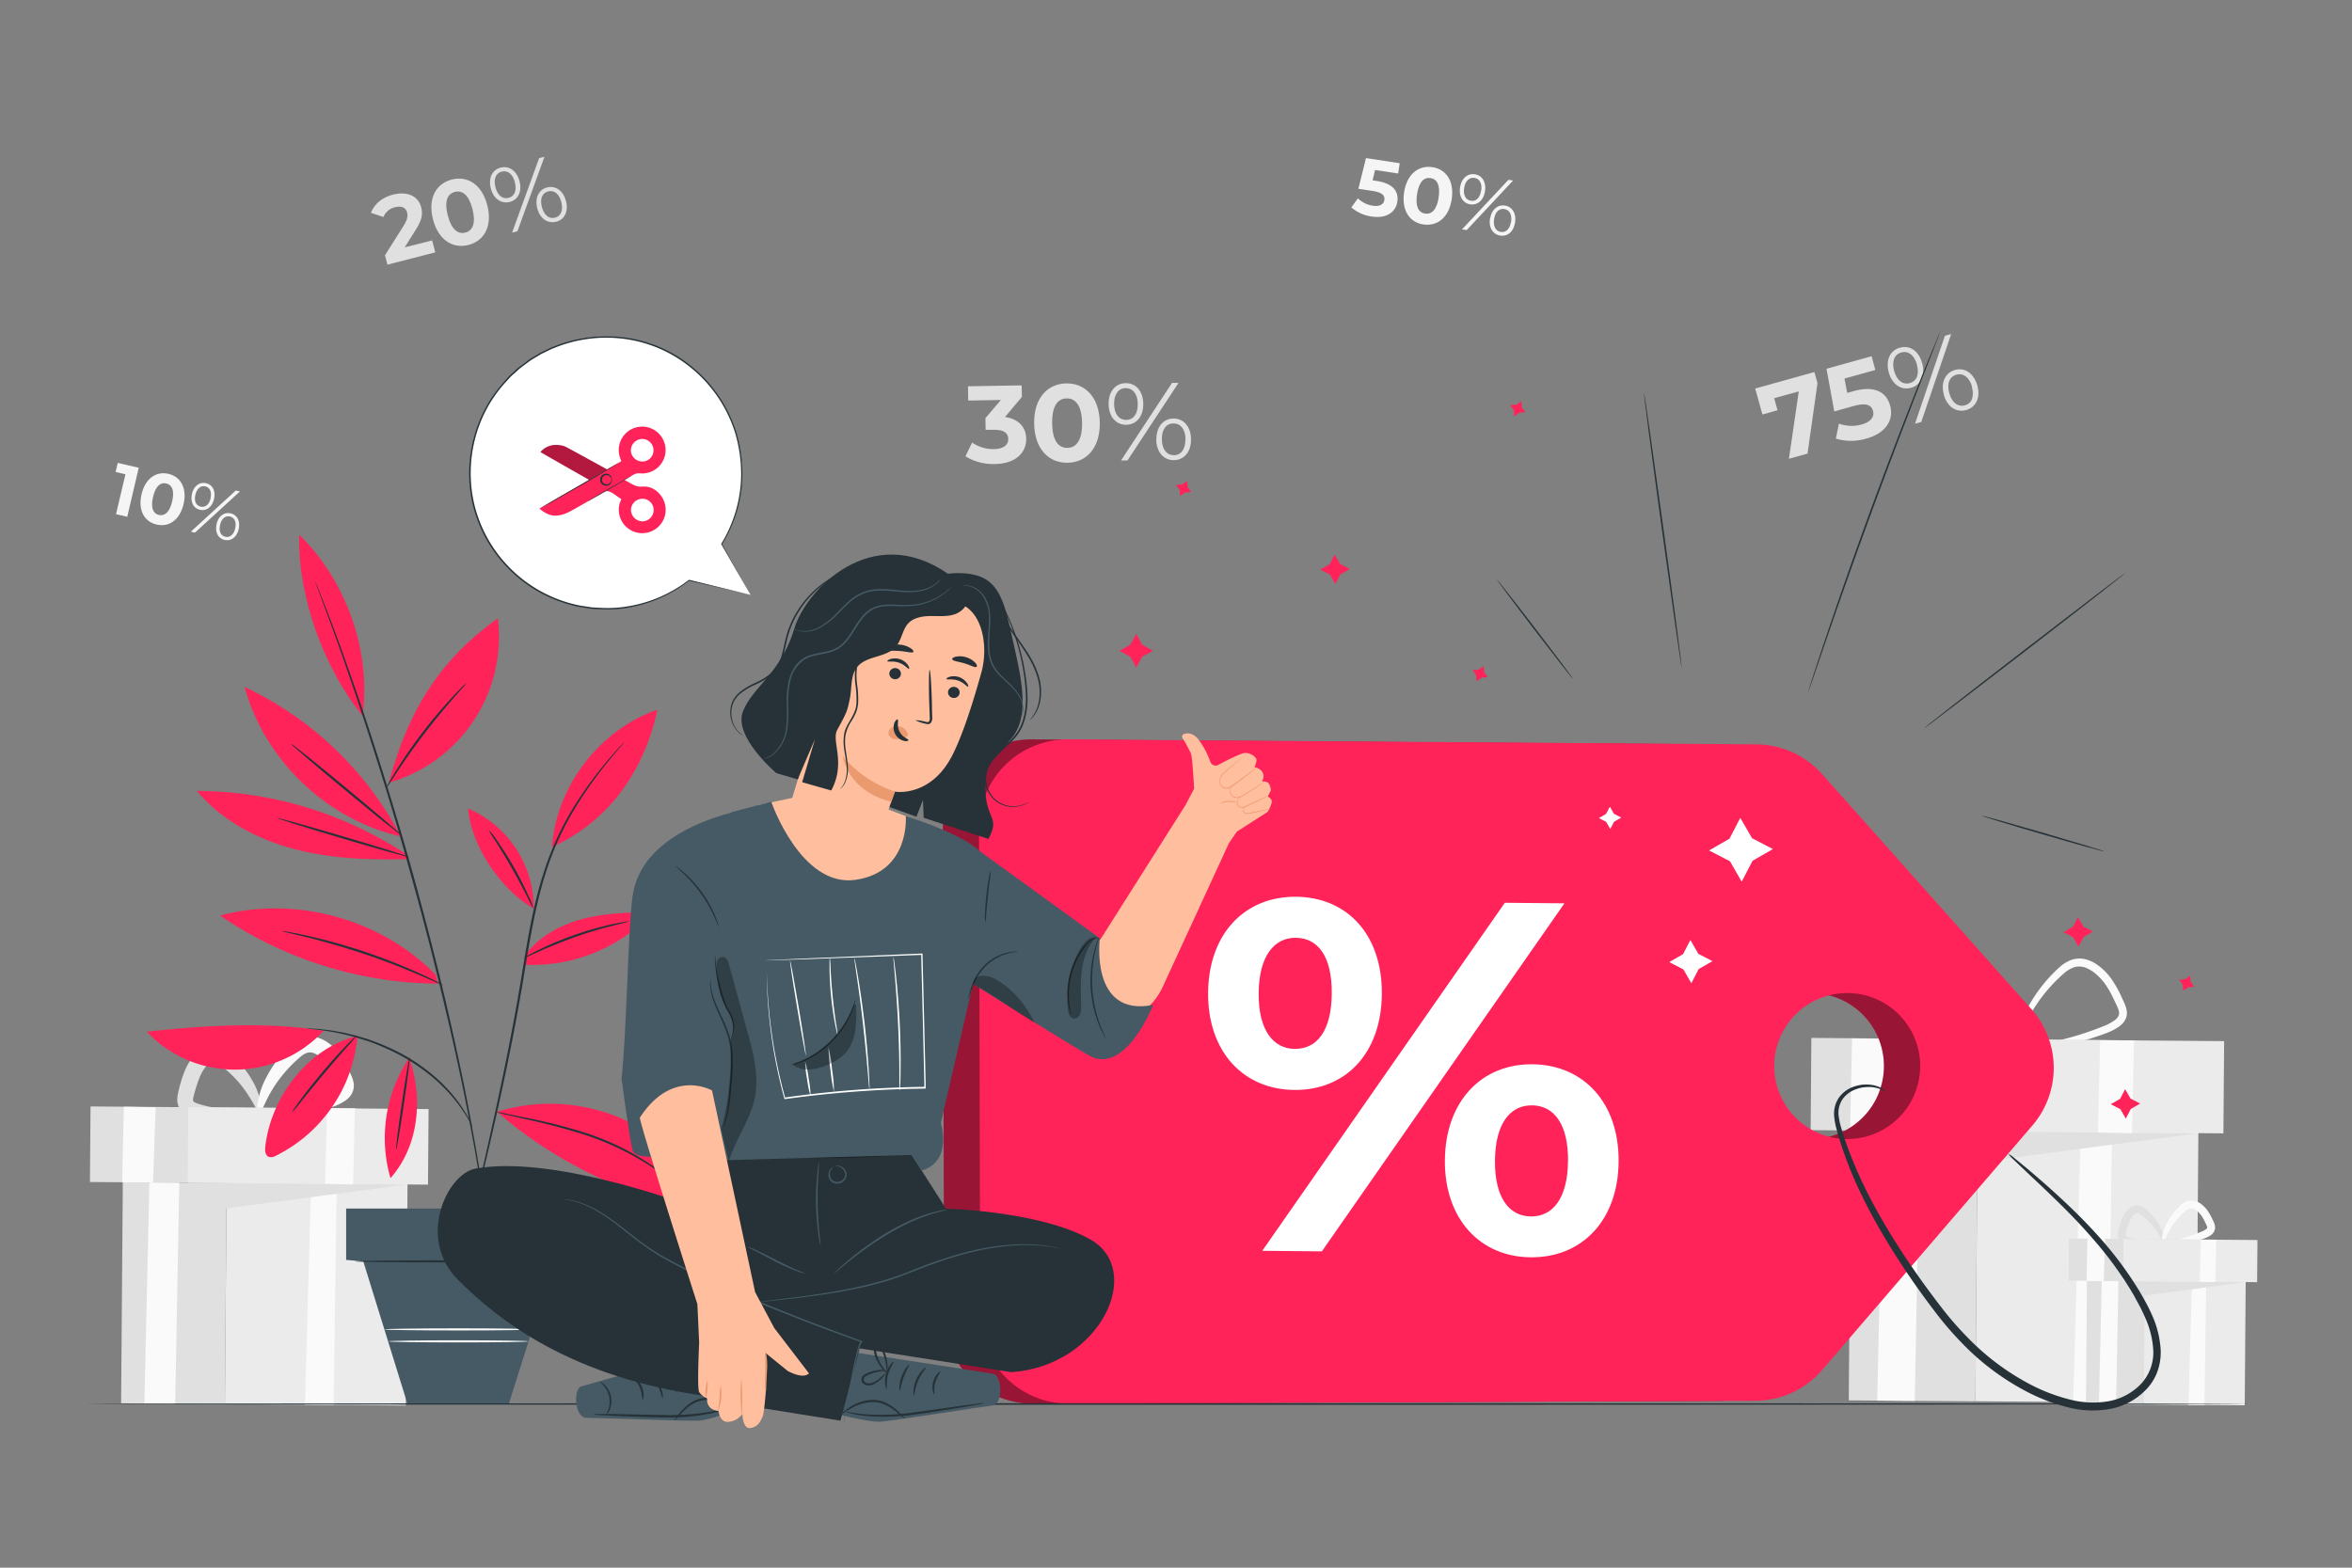 <svg xmlns="http://www.w3.org/2000/svg" viewBox="0 0 750 500"><rect x="0" y="0" width="750" height="500" fill="#808080" stroke="none"/><g id="freepik--background-complete--inject-66"><path d="M578.56,118.66l1,3.53-3.18,22.48-5.93,1.65,3.14-21.48L565.75,127l1.07,3.84L562,132.2l-2.31-8.29Z" style="fill:#e0e0e0"></path><path d="M602.72,129.35c1.16,4.18-.89,8.67-7.62,10.54a16.91,16.91,0,0,1-9.7,0l1-4.78a11.83,11.83,0,0,0,7.3.26c2.72-.76,4.09-2.37,3.56-4.29s-2.07-2.73-6.35-1.54l-6,1.68-2.48-13.61,14.38-4L598,118l-9.84,2.73.88,4.59,1.92-.54C597.93,122.81,601.56,125.18,602.72,129.35Z" style="fill:#e0e0e0"></path><path d="M602.28,118.77c-1.06-3.84.38-7,3.55-7.88s6,1,7.1,4.92-.41,7-3.55,7.88S603.35,122.61,602.28,118.77Zm9-2.49c-.85-3.06-2.8-4.48-5-3.87s-3.13,2.86-2.28,5.9,2.77,4.49,5,3.87S612.09,119.35,611.24,116.28Zm8.91-9.19,2-.55-9.54,28.05-2,.55Zm-.33,18.78c-1.06-3.84.41-7,3.54-7.88s6,1.08,7.11,4.92-.38,7-3.55,7.88S620.89,129.71,619.82,125.87Zm9-2.49c-.84-3-2.77-4.49-5-3.87s-3.14,2.83-2.28,5.89,2.8,4.48,5,3.87S629.62,126.41,628.78,123.38Z" style="fill:#e0e0e0"></path><rect x="630.26" y="358.36" width="70.41" height="88.88" transform="translate(1327.76 810.77) rotate(-179.55)" style="fill:#ebebeb"></rect><polygon points="673.48 361.23 672.23 447.28 661.11 447.2 663.49 361.15 673.48 361.23" style="fill:#fafafa"></polygon><polygon points="590.19 360.58 630.58 360.9 700.99 361.45 630.51 370.72 629.91 446.95 589.53 446.64 590.19 360.58" style="fill:#e0e0e0"></polygon><polygon points="612.18 360.75 610.57 446.8 598.59 446.71 600.55 360.66 612.18 360.75" style="fill:#fafafa"></polygon><path d="M644.15,334.56c0,.18-1.19.4-3.36.61a87.78,87.78,0,0,1-9.23.41,51.69,51.69,0,0,1-13.78-1.81,9.88,9.88,0,0,1-2-.9,5.41,5.41,0,0,1-1.84-1.74,4.86,4.86,0,0,1-.74-2.57,9.64,9.64,0,0,1,.3-2.36,52.35,52.35,0,0,1,2.61-8.46,21.57,21.57,0,0,1,2.28-4.06,12.72,12.72,0,0,1,3.35-3.31,6.82,6.82,0,0,1,2.32-1,6,6,0,0,1,2.56,0,10.14,10.14,0,0,1,3.89,2.12A40.4,40.4,0,0,1,639.67,322a33.69,33.69,0,0,1,3.71,8.57c.55,2.14.61,3.36.46,3.4-.44.13-1.43-4.68-5.72-11a42.45,42.45,0,0,0-9.11-9.57,8.15,8.15,0,0,0-3-1.59,3.8,3.8,0,0,0-2.95.64,10.47,10.47,0,0,0-2.62,2.68,20,20,0,0,0-2,3.58,55,55,0,0,0-2.51,8,4,4,0,0,0,.07,3,4.79,4.79,0,0,0,2.53,1.7,32.72,32.72,0,0,0,3.47.92c1.15.26,2.29.46,3.4.63,2.21.35,4.29.55,6.21.68,3.83.26,7,.31,9.13.42S644.14,334.38,644.15,334.56Z" style="fill:#e0e0e0"></path><path d="M642.69,335.21c0-.18,1.28-.56,3.65-1.1s5.83-1.25,10-2.26a95.38,95.38,0,0,0,14.38-4.54,16.09,16.09,0,0,0,3.61-1.92,4,4,0,0,0,1.16-1.28,2.23,2.23,0,0,0,.2-1.46,8.07,8.07,0,0,0-.69-1.9c-.33-.71-.67-1.43-1-2.15a34.71,34.71,0,0,0-2.3-4.14,17.92,17.92,0,0,0-3-3.49,11.45,11.45,0,0,0-3.58-2.31,5.72,5.72,0,0,0-3.71-.16,9.68,9.68,0,0,0-3.33,2,50.48,50.48,0,0,0-9.63,11.35,43.77,43.77,0,0,0-4.28,9.14c-.75,2.29-1.05,3.6-1.25,3.57s-.19-1.39.27-3.82a35.07,35.07,0,0,1,3.66-9.82,48.13,48.13,0,0,1,9.65-12.22,11.69,11.69,0,0,1,4.15-2.59,8.18,8.18,0,0,1,5.33.13,11.27,11.27,0,0,1,2.38,1.19,18.65,18.65,0,0,1,2.07,1.59,19.85,19.85,0,0,1,3.39,4,37.86,37.86,0,0,1,2.47,4.45l1,2.21a9.86,9.86,0,0,1,.86,2.56,4.69,4.69,0,0,1-.49,3.06,6.42,6.42,0,0,1-1.88,2.07,18,18,0,0,1-4.2,2.16,82.56,82.56,0,0,1-14.91,4.12c-4.31.8-7.82,1.21-10.24,1.46S642.72,335.38,642.69,335.21Z" style="fill:#fafafa"></path><rect x="577.49" y="331.47" width="103.5" height="29.42" transform="translate(1255.74 697.26) rotate(-179.55)" style="fill:#e0e0e0"></rect><rect x="615.54" y="331.73" width="93.55" height="29.42" transform="translate(1321.91 698.03) rotate(-179.55)" style="fill:#ebebeb"></rect><polygon points="680.5 331.87 679.85 361.42 668.94 361.19 669.7 331.78 680.5 331.87" style="fill:#fafafa"></polygon><polygon points="602.99 331.41 601.93 360.7 589.94 360.6 590.58 331.17 602.99 331.41" style="fill:#fafafa"></polygon><rect x="683.77" y="407.52" width="32.16" height="40.6" transform="translate(1396.34 861.09) rotate(-179.55)" style="fill:#ebebeb"></rect><polygon points="703.52 408.84 702.95 448.14 697.86 448.11 698.95 408.8 703.52 408.84" style="fill:#fafafa"></polygon><polygon points="665.47 408.54 683.92 408.68 716.08 408.94 683.89 413.17 683.61 447.99 665.17 447.85 665.47 408.54" style="fill:#e0e0e0"></polygon><polygon points="675.51 408.62 674.78 447.93 669.3 447.88 670.2 408.58 675.51 408.62" style="fill:#fafafa"></polygon><path d="M690.12,396.66c0,.33-2.15.83-5.77,1a22.44,22.44,0,0,1-6.49-.71,3.79,3.79,0,0,1-2.12-1.46,2.88,2.88,0,0,1-.45-1.53,5.67,5.67,0,0,1,.14-1.25,23.87,23.87,0,0,1,1.22-4,10.48,10.48,0,0,1,1.12-2A6.34,6.34,0,0,1,679.5,385a3.54,3.54,0,0,1,2.75-.49,5.24,5.24,0,0,1,2,1.12,18.07,18.07,0,0,1,4.21,5c1.81,3.31,1.79,5.7,1.48,5.74s-1-2-3-4.74a19.92,19.92,0,0,0-4.14-4.12,2.94,2.94,0,0,0-1.11-.59,1.06,1.06,0,0,0-.82.22,4.23,4.23,0,0,0-1,1.05,8.39,8.39,0,0,0-.83,1.51,24.19,24.19,0,0,0-1.12,3.53c-.15.56-.12.81-.07.87a1.53,1.53,0,0,0,.79.51,20.89,20.89,0,0,0,3,.75c1,.18,1.92.3,2.78.39C687.88,396.11,690.11,396.27,690.12,396.66Z" style="fill:#e0e0e0"></path><path d="M689.45,397c-.06-.38,2.35-1,6.14-2a49.57,49.57,0,0,0,6.43-2.19,7.07,7.07,0,0,0,1.49-.81,1.2,1.2,0,0,0,.33-.37c0-.08,0-.08,0-.23a11.1,11.1,0,0,0-.72-1.66,17.34,17.34,0,0,0-1-1.81,8,8,0,0,0-1.23-1.46,4.74,4.74,0,0,0-1.4-.92,1.91,1.91,0,0,0-1.26-.08,3.68,3.68,0,0,0-1.29.76,24.06,24.06,0,0,0-4.4,4.95c-2.11,3.18-2.55,5.62-3,5.56-.16,0-.27-.67-.14-1.82a14.31,14.31,0,0,1,1.51-4.66,21.28,21.28,0,0,1,4.41-5.83,5.84,5.84,0,0,1,2.12-1.33,4.34,4.34,0,0,1,2.87.05,5.3,5.3,0,0,1,1.24.61,8.71,8.71,0,0,1,1,.78,10,10,0,0,1,1.67,2,17.84,17.84,0,0,1,1.17,2.11c.16.35.31.69.47,1a5.34,5.34,0,0,1,.44,1.35,2.9,2.9,0,0,1-.3,1.83,3.66,3.66,0,0,1-1.06,1.16,8.29,8.29,0,0,1-2.08,1,35.11,35.11,0,0,1-6.95,1.77C692,397.31,689.51,397.28,689.45,397Z" style="fill:#fafafa"></path><rect x="659.67" y="395.24" width="47.27" height="13.44" transform="translate(1363.45 809.24) rotate(-179.55)" style="fill:#e0e0e0"></rect><rect x="677.05" y="395.36" width="42.73" height="13.44" transform="translate(1393.67 809.6) rotate(-179.55)" style="fill:#ebebeb"></rect><polygon points="706.72 395.43 706.42 408.92 701.44 408.82 701.79 395.39 706.72 395.43" style="fill:#fafafa"></polygon><polygon points="671.31 395.21 670.83 408.59 665.35 408.55 665.65 395.1 671.31 395.21" style="fill:#fafafa"></polygon><rect x="71.98" y="375.25" width="57.68" height="72.81" transform="translate(198.43 824.08) rotate(-179.55)" style="fill:#ebebeb"></rect><polygon points="107.39 377.6 106.37 448.1 97.25 448.03 99.21 377.54 107.39 377.6" style="fill:#fafafa"></polygon><polygon points="39.16 377.07 72.25 377.33 129.93 377.78 72.19 385.38 71.7 447.83 38.62 447.57 39.16 377.07" style="fill:#e0e0e0"></polygon><polygon points="57.17 377.21 55.86 447.7 46.04 447.63 47.64 377.14 57.17 377.21" style="fill:#fafafa"></polygon><path d="M83.36,355.76c0,.36-1,.73-2.73,1.09a49.27,49.27,0,0,1-13,.7c-1-.09-2-.2-3-.38a25.79,25.79,0,0,1-3.3-.72,9.4,9.4,0,0,1-1.95-.85,5.92,5.92,0,0,1-2-1.87,5.53,5.53,0,0,1-.85-2.87,9.36,9.36,0,0,1,.27-2.3,42.64,42.64,0,0,1,2.19-7.2,19.46,19.46,0,0,1,2-3.6,17.28,17.28,0,0,1,1.37-1.62,9.15,9.15,0,0,1,1.81-1.47,7.21,7.21,0,0,1,2.41-1,6.27,6.27,0,0,1,2.73.06,9.55,9.55,0,0,1,3.73,2.06,32.31,32.31,0,0,1,7.56,9.09,23.84,23.84,0,0,1,2.69,7.42c.29,1.84.14,2.9-.19,3-.77.19-2-3.59-5.6-8.4a36.52,36.52,0,0,0-7.42-7.3,5.05,5.05,0,0,0-1.89-1,1.66,1.66,0,0,0-1.28.36,5.46,5.46,0,0,0-.85.74c-.28.31-.59.7-.87,1.08a15.23,15.23,0,0,0-1.46,2.65,46.17,46.17,0,0,0-2,6.29,4.47,4.47,0,0,0-.19,1.06c0,.23,0,.25,0,.3a2.52,2.52,0,0,0,1.29.82,26.19,26.19,0,0,0,2.65.78c.91.23,1.81.41,2.68.58,1.75.32,3.42.55,5,.73,3.08.35,5.64.56,7.41.83S83.35,355.4,83.36,355.76Z" style="fill:#e0e0e0"></path><path d="M82.17,356.28c-.13-.74,4.19-1.94,11-3.81a87.79,87.79,0,0,0,11.47-4,11.52,11.52,0,0,0,2.6-1.43,1.71,1.71,0,0,0,.53-.58c0-.09,0,0,0-.25a5.94,5.94,0,0,0-.46-1.16l-.83-1.73a29.71,29.71,0,0,0-1.79-3.21,13.47,13.47,0,0,0-2.16-2.57,10.25,10.25,0,0,0-1.24-1,5.44,5.44,0,0,0-1.18-.63,3.19,3.19,0,0,0-2.09-.15,6.36,6.36,0,0,0-2.23,1.32,43.53,43.53,0,0,0-7.89,8.77c-3.81,5.64-4.67,10-5.46,9.88-.34,0-.58-1.21-.36-3.29a25.49,25.49,0,0,1,2.64-8.43,38,38,0,0,1,7.9-10.54,10.92,10.92,0,0,1,3.89-2.45,8.17,8.17,0,0,1,5.33.09,10.43,10.43,0,0,1,2.27,1.12,15.27,15.27,0,0,1,1.88,1.43,17.65,17.65,0,0,1,3,3.55,32.7,32.7,0,0,1,2.12,3.83l.84,1.84a9.68,9.68,0,0,1,.81,2.49,5.35,5.35,0,0,1-.58,3.45,6.66,6.66,0,0,1-2,2.17,15.7,15.7,0,0,1-3.8,1.91,61.35,61.35,0,0,1-12.51,3.12,64.18,64.18,0,0,1-8.53.73C83.37,356.81,82.22,356.64,82.17,356.28Z" style="fill:#fafafa"></path><rect x="28.75" y="353.22" width="84.78" height="24.1" transform="translate(139.43 731.09) rotate(-179.55)" style="fill:#e0e0e0"></rect><rect x="59.93" y="353.43" width="76.64" height="24.1" transform="translate(193.63 731.72) rotate(-179.55)" style="fill:#ebebeb"></rect><polygon points="113.14 353.55 112.61 377.76 103.67 377.57 104.29 353.48 113.14 353.55" style="fill:#fafafa"></polygon><polygon points="49.64 353.17 48.78 377.17 38.95 377.09 39.48 352.98 49.64 353.17" style="fill:#fafafa"></polygon><path d="M137.8,76.68l1,3.81-15.25,3.92-.78-3,5.9-9.35c1.35-2.16,1.4-3.28,1.15-4.26-.41-1.59-1.74-2.23-3.87-1.68a5.07,5.07,0,0,0-3.66,3.09l-4-1.32c1-2.68,3.42-4.87,7-5.81,4.5-1.15,8.09.39,9,4,.51,2,.42,3.89-1.74,7.24l-3.51,5.57Z" style="fill:#e0e0e0"></path><path d="M138.06,69.92c-1.71-6.67,1-11.39,6-12.66s9.62,1.55,11.33,8.21-1,11.38-6,12.66S139.77,76.58,138.06,69.92Zm12.6-3.24c-1.18-4.59-3.28-6.07-5.62-5.47s-3.43,2.91-2.25,7.49,3.28,6.07,5.59,5.48S151.84,71.26,150.66,66.68Z" style="fill:#e0e0e0"></path><path d="M156.51,60.11c-.85-3.29.44-6,3.15-6.65s5.11,1,6,4.31-.47,6-3.15,6.65S157.35,63.39,156.51,60.11Zm7.67-2c-.68-2.63-2.32-3.87-4.19-3.38s-2.71,2.38-2,5,2.28,3.87,4.19,3.38S164.85,60.76,164.18,58.14Zm7.74-7.68,1.7-.43L165,73.75l-1.7.44Zm-.6,16c-.84-3.29.47-6,3.15-6.65s5.12,1,6,4.31-.44,6-3.15,6.64S172.17,69.73,171.32,66.45Zm7.67-2c-.67-2.6-2.28-3.87-4.19-3.38s-2.71,2.35-2,5,2.32,3.86,4.19,3.38S179.66,67.07,179,64.48Z" style="fill:#e0e0e0"></path><path d="M327.23,139.91c.08,4.13-3,8-10,8.08a16.76,16.76,0,0,1-9.37-2.46l2.12-4.37a12,12,0,0,0,7,2.08c2.83-.05,4.56-1.23,4.53-3.23,0-1.85-1.42-3-4.63-2.92l-2.59,0-.06-3.74,4.93-5.78-10.42.18-.07-4.55,17.12-.29.07,3.67L320.47,133C324.89,133.63,327.17,136.31,327.23,139.91Z" style="fill:#e0e0e0"></path><path d="M329.77,135.12C329.63,127,334,122.39,340,122.28s10.56,4.4,10.7,12.47-4.22,12.74-10.26,12.84S329.91,143.19,329.77,135.12Zm15.28-.27c-.1-5.55-2.1-7.83-4.93-7.78s-4.71,2.39-4.61,8,2.09,7.83,4.88,7.78S345.14,140.41,345.05,134.85Z" style="fill:#e0e0e0"></path><path d="M353.51,128.94c-.07-4,2.12-6.68,5.41-6.74s5.57,2.53,5.64,6.55-2.16,6.68-5.41,6.73S353.58,132.92,353.51,128.94Zm9.3-.16c-.06-3.18-1.59-5-3.86-5s-3.75,2-3.69,5.14,1.55,5,3.86,5S362.86,132,362.81,128.78Zm10.93-6.66,2.06,0-16.28,24.75-2.06,0Zm-5,18.09c-.06-4,2.16-6.68,5.41-6.73s5.57,2.56,5.64,6.54-2.12,6.68-5.41,6.74S368.77,144.2,368.7,140.21Zm9.3-.16c-.05-3.14-1.55-5-3.86-5s-3.74,1.95-3.69,5.13,1.59,5,3.86,5S378.06,143.2,378,140.05Z" style="fill:#e0e0e0"></path><path d="M445.58,64.33c-.48,3.12-3.19,5.49-8.23,4.72a12.33,12.33,0,0,1-6.44-2.91L433,63.26a8.58,8.58,0,0,0,4.77,2.35c2.05.31,3.44-.35,3.66-1.79s-.56-2.43-3.76-2.92l-4.51-.69,2.42-9.79,10.76,1.64-.5,3.28-7.36-1.12-.79,3.3,1.44.22C444.35,58.54,446.06,61.2,445.58,64.33Z" style="fill:#f5f5f5"></path><path d="M447.74,61.31c.89-5.83,4.62-8.64,9-8s7.06,4.45,6.17,10.28-4.6,8.63-9,8S446.86,67.13,447.74,61.31Zm11,1.68c.61-4-.55-5.89-2.59-6.2s-3.68,1.14-4.29,5.15.54,5.88,2.56,6.19S458.15,67,458.76,63Z" style="fill:#f5f5f5"></path><path d="M465.57,59.77c.44-2.87,2.35-4.54,4.72-4.18s3.69,2.5,3.25,5.4-2.37,4.54-4.72,4.18S465.13,62.65,465.57,59.77ZM481,57.35l1.49.23L467.7,73.38l-1.49-.23Zm-8.67,3.45c.35-2.3-.53-3.82-2.17-4.07s-2.93,1-3.28,3.24.5,3.81,2.17,4.07S471.93,63.09,472.28,60.8Zm2.83,8.94c.44-2.87,2.37-4.54,4.72-4.18s3.69,2.53,3.25,5.4-2.35,4.54-4.72,4.18S474.67,72.62,475.11,69.74Zm6.71,1c.34-2.27-.5-3.82-2.17-4.07s-2.93.94-3.28,3.23.53,3.83,2.17,4.08S481.47,73,481.82,70.77Z" style="fill:#f5f5f5"></path><path d="M44.24,149.19l-3.66,15.63L37,164l3-12.73-3.13-.73.68-2.91Z" style="fill:#f5f5f5"></path><path d="M45.14,157.65c1.2-5.16,4.75-7.42,8.59-6.52s6,4.5,4.8,9.65-4.72,7.42-8.59,6.52S43.93,162.81,45.14,157.65Zm9.76,2.28c.83-3.55-.08-5.32-1.89-5.74s-3.38.76-4.21,4.31.07,5.32,1.86,5.74S54.06,163.48,54.9,159.93Z" style="fill:#f5f5f5"></path><path d="M75.19,156.44l1.32.31L62.17,169.88l-1.31-.31Zm-14,1.09c.6-2.55,2.43-3.91,4.53-3.42s3.13,2.5,2.53,5.07-2.44,3.9-4.52,3.42S60.63,160.07,61.22,157.53Zm5.94,1.39c.48-2-.2-3.46-1.65-3.8s-2.7.66-3.17,2.67.18,3.46,1.66,3.8S66.69,161,67.16,158.92Zm1.92,8.22c.59-2.55,2.44-3.9,4.52-3.42s3.13,2.53,2.54,5.07-2.43,3.91-4.53,3.42S68.48,169.68,69.08,167.14ZM75,168.53c.47-2-.18-3.46-1.65-3.8s-2.7.64-3.17,2.67.2,3.46,1.65,3.8S74.55,170.54,75,168.53Z" style="fill:#f5f5f5"></path></g><g id="freepik--Plant--inject-66"><path d="M138.9,310.87c-17.41-17.81-44.68-25.3-68.74-18.86a125.25,125.25,0,0,0,69.55,21.73" style="fill:#FF2359"></path><path d="M115.58,228.31c2.87-20.26-5-43-20.17-57.77-.5,20.08,8,42.67,20.17,57.77" style="fill:#FF2359"></path><path d="M127.71,266.57A108.16,108.16,0,0,0,78,219.1c6.33,23.32,26.28,42.4,49.86,47.69" style="fill:#FF2359"></path><path d="M130.22,274c-12.23.34-24.62-.09-36.45-3.22s-23.16-9.15-31-18.52A121.84,121.84,0,0,1,130,272.77" style="fill:#FF2359"></path><path d="M124,249.64c6.21-23.28,16.46-39.38,34.75-52.42A48.4,48.4,0,0,1,124,249.64" style="fill:#FF2359"></path><path d="M170.19,289.78a34.44,34.44,0,0,0-20.93-31.91c1,12,10.46,25.92,20.93,31.91" style="fill:#FF2359"></path><path d="M176,270.15c1.39-19.44,15.2-37.43,33.63-43.79C205.44,245.81,194.2,262,176,270.15" style="fill:#FF2359"></path><path d="M167.23,305c4.31-6.17,11.35-10,18.64-11.92s14.9-2.07,22.43-2.23a52.43,52.43,0,0,1-40.5,16.87" style="fill:#FF2359"></path><path d="M158.48,354.59a57.46,57.46,0,0,1,70.15,33.23C203.15,383,178,371.67,158.48,354.59" style="fill:#FF2359"></path><path d="M130.52,337.35c4.23,12.51,3.42,27.64-6,38.42a45.88,45.88,0,0,1,6-38.42" style="fill:#FF2359"></path><path d="M114,330.4a47.1,47.1,0,0,1-26,38.2,2.92,2.92,0,0,1-2.3.37c-1.15-.46-1.25-2-1.11-3.26,1.84-16,13.72-31.53,29.41-35.31" style="fill:#FF2359"></path><path d="M103.19,328.77a38.61,38.61,0,0,1-56.39.29c17.92-2,38.61-3.27,56.39-.29" style="fill:#FF2359"></path><path d="M100.51,185.47a3.27,3.27,0,0,0,.16.53c.14.37.32.87.55,1.51.51,1.36,1.23,3.31,2.16,5.81s2.08,5.6,3.37,9.2l2.07,5.75c.71,2,1.46,4.22,2.24,6.49,3.18,9.08,6.7,20,10.51,32.1s7.67,25.57,11.53,39.72,7.19,27.74,10.06,40.13,5.2,23.6,6.93,33.06q.67,3.54,1.27,6.74c.37,2.13.71,4.15,1,6,.65,3.76,1.2,7,1.58,9.67s.72,4.69.94,6.12c.11.67.2,1.2.26,1.59a3.36,3.36,0,0,0,.11.54,3.24,3.24,0,0,0,0-.55c-.05-.39-.11-.92-.2-1.6-.19-1.44-.46-3.5-.81-6.14s-.85-5.92-1.46-9.69c-.31-1.89-.63-3.91-1-6.05s-.79-4.38-1.22-6.75c-1.68-9.48-4-20.69-6.79-33.11s-6.21-26-10-40.17-7.81-27.58-11.59-39.73-7.41-23-10.65-32.07q-1.2-3.4-2.29-6.47l-2.12-5.74c-1.33-3.59-2.48-6.67-3.48-9.17s-1.75-4.41-2.28-5.76l-.61-1.49A3.92,3.92,0,0,0,100.51,185.47Z" style="fill:#263238"></path><path d="M199,236.75a1.92,1.92,0,0,0-.31.29l-.86.9c-.75.8-1.83,2-3.18,3.56a125.14,125.14,0,0,0-10.56,14.08,94.11,94.11,0,0,0-11,23.61c-3,9.39-4.8,20.08-6.62,31.24-3.65,22.35-8.12,42.37-11.36,56.85-1.63,7.21-3,13.05-3.88,17.15-.44,2-.79,3.55-1,4.66-.11.51-.19.91-.26,1.22a2.16,2.16,0,0,0-.06.42,2,2,0,0,0,.13-.41c.08-.3.19-.7.32-1.2.28-1.1.66-2.65,1.16-4.63,1-4.08,2.37-9.91,4.09-17.1,3.36-14.45,7.91-34.47,11.56-56.85,1.83-11.16,3.64-21.81,6.55-31.17a95.59,95.59,0,0,1,10.84-23.53,133.88,133.88,0,0,1,10.35-14.16c1.32-1.6,2.37-2.82,3.09-3.65.33-.39.6-.7.8-.95A2.28,2.28,0,0,0,199,236.75Z" style="fill:#263238"></path><path d="M97.84,328a2.16,2.16,0,0,0,.64.12l1.86.2,1.34.14,1.58.23c1.14.17,2.44.34,3.85.65l2.23.45,2.38.6c1.66.37,3.37,1,5.2,1.53a76.31,76.31,0,0,1,11.35,5A63.67,63.67,0,0,1,138.45,344a50.34,50.34,0,0,1,3.9,3.75,39.37,39.37,0,0,1,3.09,3.57,35.89,35.89,0,0,1,2.29,3.15A25.12,25.12,0,0,1,149.3,357l.95,1.61a2.51,2.51,0,0,0,.37.54,2.21,2.21,0,0,0-.25-.61l-.84-1.67a20.06,20.06,0,0,0-1.48-2.57,34.48,34.48,0,0,0-2.22-3.24,40.64,40.64,0,0,0-3.06-3.66,49.24,49.24,0,0,0-3.91-3.83,61.12,61.12,0,0,0-10.26-7.19,73.11,73.11,0,0,0-11.48-5c-1.85-.54-3.58-1.13-5.26-1.48l-2.41-.57-2.25-.4c-1.43-.29-2.74-.42-3.89-.56l-1.6-.18-1.35-.07L98.49,328A2.48,2.48,0,0,0,97.84,328Z" style="fill:#263238"></path><path d="M92.73,237.17A8.74,8.74,0,0,0,94,238.42l3.69,3.2c3.14,2.68,7.5,6.34,12.34,10.36s9.26,7.63,12.47,10.21l3.83,3a8.23,8.23,0,0,0,1.46,1,8.74,8.74,0,0,0-1.29-1.25l-3.69-3.2c-3.14-2.68-7.5-6.34-12.34-10.36s-9.25-7.62-12.46-10.2l-3.83-3A9.9,9.9,0,0,0,92.73,237.17Z" style="fill:#263238"></path><path d="M88.32,260.89c0,.18,9.36,3.12,21,6.57s21.17,6.09,21.22,5.91-9.36-3.13-21-6.57S88.38,260.71,88.32,260.89Z" style="fill:#263238"></path><path d="M123.08,251.45a8.45,8.45,0,0,0,1-1.35l2.48-3.78c2.1-3.19,5.09-7.53,8.63-12.16s6.94-8.65,9.45-11.52c1.18-1.36,2.18-2.5,3-3.4a8.62,8.62,0,0,0,1-1.3,6.59,6.59,0,0,0-1.24,1.11c-.76.75-1.84,1.86-3.15,3.26-2.6,2.8-6.08,6.8-9.63,11.44s-6.48,9.05-8.49,12.3c-1,1.63-1.79,3-2.3,3.91A7.08,7.08,0,0,0,123.08,251.45Z" style="fill:#263238"></path><path d="M155.76,264.61a32.53,32.53,0,0,0,2.21,3.63c1.41,2.21,3.32,5.28,5.29,8.75s3.64,6.69,4.83,9a32,32,0,0,0,2,3.75,22.23,22.23,0,0,0-1.56-4c-1.07-2.4-2.68-5.66-4.66-9.16s-4-6.53-5.48-8.68A22,22,0,0,0,155.76,264.61Z" style="fill:#263238"></path><path d="M167,305.63c.05.09,1.84-.79,4.78-2.11s7-3,11.68-4.68,8.93-2.83,12.05-3.62,5.07-1.24,5-1.34a5.39,5.39,0,0,0-1.4.15c-.9.13-2.18.37-3.76.71a103,103,0,0,0-12.17,3.46,104.65,104.65,0,0,0-11.66,4.88c-1.45.72-2.6,1.33-3.39,1.79A5.75,5.75,0,0,0,167,305.63Z" style="fill:#263238"></path><path d="M158.14,354.67a2.29,2.29,0,0,0,.58.19l1.7.43,6.26,1.45a205.87,205.87,0,0,1,20.44,5.4,90.5,90.5,0,0,1,19.08,9c2.28,1.45,4.06,2.73,5.26,3.66a19.54,19.54,0,0,0,1.89,1.4s-.13-.17-.42-.45-.72-.68-1.31-1.16a55.08,55.08,0,0,0-5.16-3.86,83.62,83.62,0,0,0-19.11-9.2,169,169,0,0,0-20.57-5.22L160.47,355A15.81,15.81,0,0,0,158.14,354.67Z" style="fill:#263238"></path><path d="M126.31,366.75c.18,0,1.3-6.57,2.5-14.74s2-14.82,1.82-14.85-1.3,6.58-2.5,14.75S126.12,366.73,126.31,366.75Z" style="fill:#263238"></path><path d="M93.16,354.72a35.42,35.42,0,0,0,3-3.55c1.79-2.23,4.27-5.3,7.08-8.64s5.4-6.32,7.29-8.47a33.18,33.18,0,0,0,3-3.55,4.77,4.77,0,0,0-1,.81c-.58.56-1.39,1.38-2.39,2.42-2,2.07-4.64,5-7.46,8.35s-5.24,6.47-6.94,8.78c-.85,1.16-1.52,2.11-2,2.77A4.28,4.28,0,0,0,93.16,354.72Z" style="fill:#263238"></path><polygon points="180.88 385.46 180.88 401.84 176.78 401.84 162.23 447.79 129.94 447.79 115.84 402.29 110.38 401.84 110.38 385.46 180.88 385.46" style="fill:#455a64"></polygon><path d="M113.11,402.29c0,.19,14.25.35,31.83.35s31.84-.16,31.84-.35-14.25-.34-31.84-.34S113.11,402.1,113.11,402.29Z" style="fill:#263238"></path><path d="M89.89,296.94a12.86,12.86,0,0,0,2.07.56l5.66,1.37c4.78,1.18,11.34,3,18.45,5.36s13.43,4.93,18,6.88l5.34,2.33a13.67,13.67,0,0,0,2,.81,12.09,12.09,0,0,0-1.87-1.05c-1.22-.64-3-1.51-5.26-2.54a186.09,186.09,0,0,0-36.48-12.27c-2.4-.53-4.36-.92-5.72-1.15A13.35,13.35,0,0,0,89.89,296.94Z" style="fill:#263238"></path><path d="M123.83,427.81c0,.19,10,.34,22.33.34s22.34-.15,22.34-.34-10-.34-22.34-.34S123.83,427.62,123.83,427.81Z" style="fill:#fafafa"></path><path d="M122.57,424c0,.19,10.6.34,23.67.34s23.68-.15,23.68-.34-10.6-.34-23.68-.34S122.57,423.82,122.57,424Z" style="fill:#fafafa"></path></g><g id="freepik--Label--inject-66"><path d="M636.15,321.77l-66.67-74.9a28.24,28.24,0,0,0-20.88-9.46l-219.49-1.59a28.22,28.22,0,0,0-28.43,28.29l.37,155.42a28.22,28.22,0,0,0,28.34,28.16l218.73-.92A28.21,28.21,0,0,0,569.4,437l67.07-78A28.24,28.24,0,0,0,636.15,321.77Zm-37.1,27a23.28,23.28,0,1,1-12.8-30.33A23.28,23.28,0,0,1,599.05,348.73Z" style="fill:#FF2359"></path><g style="opacity:0.4"><path d="M636.15,321.77l-66.67-74.9a28.24,28.24,0,0,0-20.88-9.46l-219.49-1.59a28.22,28.22,0,0,0-28.43,28.29l.37,155.42a28.22,28.22,0,0,0,28.34,28.16l218.73-.92A28.21,28.21,0,0,0,569.4,437l67.07-78A28.24,28.24,0,0,0,636.15,321.77Zm-37.1,27a23.28,23.28,0,1,1-12.8-30.33A23.28,23.28,0,0,1,599.05,348.73Z"></path></g><path d="M647.7,321.77,581,246.87a28.26,28.26,0,0,0-20.88-9.46l-219.49-1.59a28.21,28.21,0,0,0-28.43,28.29l.36,155.42A28.23,28.23,0,0,0,341,447.69l218.72-.92A28.23,28.23,0,0,0,581,437l67.06-78A28.23,28.23,0,0,0,647.7,321.77Zm-37.09,27a23.28,23.28,0,1,1-12.8-30.33A23.28,23.28,0,0,1,610.61,348.73Z" style="fill:#FF2359"></path><path d="M385.24,316.56c.17-18.84,11.78-30.71,28.06-30.55s27.51,12.07,27.34,31.06S429,347.78,412.73,347.63,385.06,335.4,385.24,316.56Zm39.43.37c.11-12-4.46-17.77-11.49-17.83-6.86-.07-11.71,5.79-11.82,17.61s4.63,17.76,11.49,17.83C419.88,334.6,424.56,328.9,424.67,316.93Zm55.19-29,19,.18-77.35,111-19-.18ZM460.74,370c.18-18.84,11.78-30.71,27.91-30.56,16.28.16,27.66,12.24,27.49,31.07S504.36,401.17,488.07,401C472,400.87,460.57,388.79,460.74,370Zm39.27.36c.11-11.81-4.46-17.76-11.49-17.82-6.86-.07-11.7,5.63-11.81,17.61s4.62,17.76,11.48,17.83C495.22,388,499.9,382.13,500,370.31Z" style="fill:#fff"></path><path d="M640.4,368a10.19,10.19,0,0,1,2.19,1.57c1.37,1.09,3.37,2.73,5.9,4.9s5.61,4.85,9.07,8.08,7.34,7,11.35,11.47a116.24,116.24,0,0,1,11.93,15.57l1.42,2.27,1.34,2.37a52,52,0,0,1,2.54,5A31.29,31.29,0,0,1,689,430.77a18.22,18.22,0,0,1-.92,6.29,16.21,16.21,0,0,1-3.3,5.67,21.28,21.28,0,0,1-11.44,6.54,31.12,31.12,0,0,1-13.51-.32A59.1,59.1,0,0,1,647,444.22a80.18,80.18,0,0,1-21.51-16,103.46,103.46,0,0,1-8.31-9.66q-3.76-4.93-7.16-9.81c-9-13-16-25.5-20.4-36.68-1.1-2.79-2.05-5.47-2.87-8.05-.4-1.29-.78-2.55-1.09-3.8a23.61,23.61,0,0,1-.73-3.69,9.15,9.15,0,0,1,1.65-6.71,9.76,9.76,0,0,1,4.74-3.3,13.28,13.28,0,0,1,2.38-.55,13,13,0,0,1,2.14-.05,10.06,10.06,0,0,1,3.26.71,6.62,6.62,0,0,1,1.74,1.07c.34.31.49.48.46.52s-.24-.07-.62-.3a7.7,7.7,0,0,0-1.76-.79,10.3,10.3,0,0,0-3.1-.44,14.37,14.37,0,0,0-2,.16,13,13,0,0,0-2.17.62,8.81,8.81,0,0,0-4.08,3.08,7.83,7.83,0,0,0-1.2,5.8,21.89,21.89,0,0,0,.78,3.47c.33,1.2.74,2.42,1.16,3.68q1.31,3.78,3,7.88c4.53,10.9,11.61,23.21,20.65,36q3.4,4.8,7.17,9.67a102.14,102.14,0,0,0,8.17,9.4,78.69,78.69,0,0,0,20.84,15.48,57.26,57.26,0,0,0,12.3,4.54,28.77,28.77,0,0,0,12.4.35,18.93,18.93,0,0,0,10.12-5.7,14.7,14.7,0,0,0,3.68-10.26A29.13,29.13,0,0,0,684,420.15a50.58,50.58,0,0,0-2.39-4.84L680.36,413,679,410.74a117.8,117.8,0,0,0-11.49-15.49c-3.86-4.48-7.61-8.32-11-11.64s-6.32-6.1-8.75-8.37L642.24,370A11,11,0,0,1,640.4,368Z" style="fill:#263238"></path><path d="M536.23,212.79c-.14,0-2.94-19.55-6.26-43.71s-5.89-43.76-5.74-43.78,2.94,19.55,6.26,43.71S536.38,212.77,536.23,212.79Z" style="fill:#263238"></path><path d="M618.68,105.76a1.26,1.26,0,0,1-.09.3l-.32.87L617,110.26l-4.76,12.22c-4,10.32-9.48,24.6-15.3,40.47s-10.87,30.3-14.47,40.77c-1.79,5.21-3.24,9.44-4.25,12.41-.5,1.43-.89,2.56-1.17,3.37-.13.36-.24.64-.32.87a1.48,1.48,0,0,1-.12.29,1.05,1.05,0,0,1,.07-.31l.27-.89c.25-.81.61-2,1.07-3.4.94-2.95,2.34-7.21,4.1-12.46,3.52-10.5,8.52-25,14.34-40.83s11.33-30.14,15.43-40.43c2-5.14,3.74-9.3,4.93-12.16l1.37-3.29c.15-.35.28-.63.37-.85Z" style="fill:#263238"></path><path d="M677.76,182.72c.09.11-14.22,11.32-32,25s-32.2,24.74-32.29,24.62,14.23-11.32,32-25S677.68,182.6,677.76,182.72Z" style="fill:#263238"></path><path d="M501.52,216.44c-.12.09-5.65-7-12.36-15.76s-12.07-16-12-16.07,5.65,7,12.36,15.76S501.63,216.35,501.52,216.44Z" style="fill:#263238"></path><path d="M671,271.56c0,.14-8.81-2.3-19.59-5.44s-19.48-5.8-19.44-5.94,8.81,2.3,19.59,5.44S671.05,271.42,671,271.56Z" style="fill:#263238"></path><polygon points="544.99 271.24 551.49 267.5 554.94 260.84 558.69 267.34 565.35 270.8 558.85 274.54 555.39 281.2 551.65 274.7 544.99 271.24" style="fill:#fff"></polygon><polygon points="509.85 260.92 512.13 259.61 513.34 257.28 514.65 259.55 516.98 260.76 514.7 262.07 513.49 264.4 512.18 262.13 509.85 260.92" style="fill:#fff"></polygon><polygon points="532.29 306.85 536.69 304.32 539.03 299.81 541.56 304.21 546.07 306.55 541.67 309.08 539.33 313.59 536.8 309.19 532.29 306.85" style="fill:#fff"></polygon></g><g id="freepik--Floor--inject-66"><path d="M716.81,447.79c0,.14-154.25.26-344.48.26s-344.5-.12-344.5-.26,154.21-.26,344.5-.26S716.81,447.64,716.81,447.79Z" style="fill:#263238"></path></g><g id="freepik--Character--inject-66"><path d="M228.71,430.06S187,441.62,185.27,442.21c-2.51.88-2.09,10.1,1.83,10,1.85-.07,32.07,1.12,35.89.88s14.1-4.29,14.1-4.29Z" style="fill:#455a64"></path><path d="M211.31,446c-.21,0-.49-2.18-1.84-4.48s-3.08-3.68-2.95-3.84,2.15,1,3.56,3.49S211.49,446,211.31,446Z" style="fill:#263238"></path><path d="M215.67,444c-.21,0-.63-1.94-1.74-4.12s-2.43-3.71-2.28-3.85,1.75,1.23,2.9,3.54S215.85,444,215.67,444Z" style="fill:#263238"></path><path d="M219.75,442.93c-.21,0-.05-2.1-1-4.42s-2.43-3.75-2.28-3.9,2,1.13,2.93,3.65S219.92,443,219.75,442.93Z" style="fill:#263238"></path><path d="M219,437.53a7.54,7.54,0,0,1-.45-3.1A15,15,0,0,1,219,431a13.16,13.16,0,0,1,.62-1.94,2.29,2.29,0,0,1,.67-1,1.11,1.11,0,0,1,1.43.07,1.88,1.88,0,0,1,.56,1.18,8.25,8.25,0,0,1,0,1.1,9,9,0,0,1-.26,2,12.53,12.53,0,0,1-1.28,3.19,8.47,8.47,0,0,1-1.88,2.51c-.09-.06.61-1,1.44-2.74a13.48,13.48,0,0,0,1.09-3.1,9.16,9.16,0,0,0,.21-1.91c0-.64,0-1.44-.39-1.75a.4.4,0,0,0-.55-.05,1.73,1.73,0,0,0-.46.73,14.32,14.32,0,0,0-.63,1.84,16.31,16.31,0,0,0-.55,3.26C218.93,436.33,219.12,437.52,219,437.53Z" style="fill:#263238"></path><path d="M219.06,437.11a5.89,5.89,0,0,1,2.7-.44,12.06,12.06,0,0,1,3,.37,6.18,6.18,0,0,1,1.71.63,1.75,1.75,0,0,1,.94,1.9,2.09,2.09,0,0,1-1.51,1.49,3.81,3.81,0,0,1-1.87,0,8.91,8.91,0,0,1-4.65-3.25,18.83,18.83,0,0,1,2.22,1.51,7.43,7.43,0,0,0,2.56,1.11,3.25,3.25,0,0,0,1.55,0,1.43,1.43,0,0,0,1-1,1.07,1.07,0,0,0-.62-1.16,6.08,6.08,0,0,0-1.52-.59,13.63,13.63,0,0,0-2.81-.49C220.1,437.05,219.08,437.22,219.06,437.11Z" style="fill:#263238"></path><path d="M204.9,446.44c-.21,0,0-1.81-.83-3.76s-2.17-3.11-2-3.27,1.81.82,2.69,3S205.07,446.52,204.9,446.44Z" style="fill:#263238"></path><path d="M234,448.37a9.9,9.9,0,0,1-1.62.76,36.69,36.69,0,0,1-4.65,1.44,65.85,65.85,0,0,1-15.94,1.51c-6.26-.07-11.9-.35-16-.52l-4.84-.25a8.89,8.89,0,0,1-1.77-.19A8.1,8.1,0,0,1,191,451l4.85,0,16,.31a74.47,74.47,0,0,0,15.83-1.29C231.66,449.27,234,448.24,234,448.37Z" style="fill:#263238"></path><path d="M235.27,449.32a33.68,33.68,0,0,1-3.13-1.42,14.64,14.64,0,0,0-7.9-1.31c-3.15.48-5.38,2.6-6.83,4.06a23.39,23.39,0,0,1-2.41,2.46,13.09,13.09,0,0,1,2.05-2.79,16.4,16.4,0,0,1,2.77-2.59,9.92,9.92,0,0,1,4.31-1.83,13.82,13.82,0,0,1,8.22,1.56A11.06,11.06,0,0,1,235.27,449.32Z" style="fill:#263238"></path><path d="M193.38,451.13a15,15,0,0,1,.61-1.58,7.69,7.69,0,0,0-1.38-7.48c-.66-.8-1.19-1.18-1.14-1.26s.66.22,1.43,1a7.12,7.12,0,0,1,1.46,7.9C193.91,450.69,193.43,451.17,193.38,451.13Z" style="fill:#263238"></path><path d="M272.28,431.3s42.84,6.51,44.57,6.9c2.61.58,3.28,9.78-.62,10.1-1.85.15-31.72,4.93-35.54,5.15s-15.8-2.92-15.8-2.92Z" style="fill:#455a64"></path><path d="M291.45,445.05c.21,0,.23-2.22,1.29-4.67s2.63-4,2.48-4.17-2,1.27-3.12,3.9S291.28,445.09,291.45,445.05Z" style="fill:#263238"></path><path d="M286.89,443.61c.21,0,.39-2,1.24-4.3s2-4,1.8-4.09-1.59,1.42-2.46,3.85S286.71,443.62,286.89,443.61Z" style="fill:#263238"></path><path d="M282.71,443c.2,0-.2-2.09.44-4.5s2-4,1.8-4.15-1.81,1.36-2.47,4S282.55,443.09,282.71,443Z" style="fill:#263238"></path><path d="M282.8,437.56a7.22,7.22,0,0,0,.08-3.13,14.42,14.42,0,0,0-.83-3.33,13.84,13.84,0,0,0-.85-1.86,2.3,2.3,0,0,0-.78-.93,1.12,1.12,0,0,0-1.42.24,1.87,1.87,0,0,0-.41,1.24,7.91,7.91,0,0,0,.08,1.1,9,9,0,0,0,.5,2,12.55,12.55,0,0,0,1.65,3,8.65,8.65,0,0,0,2.16,2.28c.09-.08-.72-1-1.75-2.55a13.83,13.83,0,0,1-1.46-3,9.12,9.12,0,0,1-.42-1.87c-.06-.64-.16-1.43.17-1.78a.4.4,0,0,1,.54-.11,1.74,1.74,0,0,1,.55.67,14,14,0,0,1,.84,1.75,16.88,16.88,0,0,1,.94,3.17C282.73,436.37,282.69,437.56,282.8,437.56Z" style="fill:#263238"></path><path d="M282.7,437.15A5.85,5.85,0,0,0,280,437a12.41,12.41,0,0,0-2.9.71,6.56,6.56,0,0,0-1.62.83,1.76,1.76,0,0,0-.71,2,2.12,2.12,0,0,0,1.68,1.31,3.91,3.91,0,0,0,1.86-.23,9,9,0,0,0,4.23-3.78,18.87,18.87,0,0,0-2,1.76,7.38,7.38,0,0,1-2.41,1.41,3.36,3.36,0,0,1-1.54.16,1.45,1.45,0,0,1-1.13-.86,1.1,1.1,0,0,1,.48-1.24,6.52,6.52,0,0,1,1.43-.76,13.33,13.33,0,0,1,2.74-.82C281.66,437.22,282.7,437.26,282.7,437.15Z" style="fill:#263238"></path><path d="M297.87,444.73c.21-.05-.21-1.79.37-3.84s1.8-3.34,1.65-3.48-1.71,1-2.32,3.3S297.72,444.83,297.87,444.73Z" style="fill:#263238"></path><path d="M269.17,450.11a8.76,8.76,0,0,0,1.7.56,35.53,35.53,0,0,0,4.78.88,65.94,65.94,0,0,0,16-.39c6.21-.82,11.77-1.77,15.81-2.42l4.78-.83a8.22,8.22,0,0,0,1.73-.4,8.36,8.36,0,0,0-1.77.13l-4.81.61-15.83,2.21a74.54,74.54,0,0,1-15.87.6C271.64,450.72,269.2,450,269.17,450.11Z" style="fill:#263238"></path><path d="M268.06,451.2c.07.09,1.12-.71,2.94-1.78a14.48,14.48,0,0,1,7.69-2.24c3.18.1,5.64,1.94,7.26,3.22a25.88,25.88,0,0,0,2.68,2.16,12.56,12.56,0,0,0-2.36-2.53,16.41,16.41,0,0,0-3.06-2.25,10,10,0,0,0-4.5-1.3,13.83,13.83,0,0,0-8,2.52A11.06,11.06,0,0,0,268.06,451.2Z" style="fill:#263238"></path><path d="M405.51,255.29a2.63,2.63,0,0,0-1.25-1.23l1-2a5.85,5.85,0,0,0-.59-2.06c-.5-.86-2.25-.79-2.25-.79l.27-.57a2.58,2.58,0,0,0-.22-2.52c-.08-.11-.16-.22-.26-.34a4.17,4.17,0,0,0-2.21-1.12s1-1.92.55-2.73a4.16,4.16,0,0,0-4.26-1.68,60.42,60.42,0,0,0-7.75,3.7,1.83,1.83,0,0,1-2.6-1,26.3,26.3,0,0,0-3.79-7.12c-1.88-2.26-3.64-2.08-4.67-1.68a.85.85,0,0,0-.42,1.23,45.63,45.63,0,0,1,2.72,5c.49,1.31,1,11.17,1,11.17l-2.7,5.14L350.85,299.7s-41.15-27.73-41-28.42l-1.94,31.8,31,20.6A21.84,21.84,0,0,0,371,314.24l20.87-45.3,2.53-3.7,9.83-6.3S405.86,256.12,405.51,255.29Z" style="fill:#ffbe9d"></path><path d="M401,244.67s-.06.07-.19.18l-.59.48c-.55.42-1.3,1-2.2,1.71l-3.29,2.5c-.62.46-1.24,1-2,1.44a2.89,2.89,0,0,1-2.61.35,2,2,0,0,1-1-1,2.87,2.87,0,0,1-.23-1.31,3.78,3.78,0,0,1,1-2.24,14,14,0,0,1,1.64-1.5l1.48-1.23,2.16-1.77.59-.47c.14-.1.21-.16.22-.15l-.19.19-.56.51-2.1,1.82-1.46,1.25a13.91,13.91,0,0,0-1.6,1.5,3.51,3.51,0,0,0-1,2.1,2.07,2.07,0,0,0,1.05,2.07,2.15,2.15,0,0,0,1.23.12,3.5,3.5,0,0,0,1.16-.45c.7-.43,1.34-1,2-1.41l3.31-2.47,2.25-1.64.62-.44Z" style="fill:#eb996e"></path><path d="M403.18,249.3a2.62,2.62,0,0,1-.46.38c-.3.23-.75.56-1.31.95-1.11.77-2.68,1.81-4.47,2.86-.45.26-.88.53-1.34.74a2.9,2.9,0,0,1-1.43.27,2.24,2.24,0,0,1-1.85-1.49,2.2,2.2,0,0,1,.12-1.62,2.08,2.08,0,0,1,.25-.37c.07-.08.11-.11.12-.11s-.13.18-.28.52a2.19,2.19,0,0,0,0,1.52,2,2,0,0,0,1.7,1.32,2.71,2.71,0,0,0,1.31-.27,14.4,14.4,0,0,0,1.31-.72c1.79-1.05,3.37-2.06,4.51-2.8l1.34-.88A3.49,3.49,0,0,1,403.18,249.3Z" style="fill:#eb996e"></path><path d="M404.45,253.82a2.55,2.55,0,0,1-.47.27l-1.33.67c-1.13.56-2.7,1.31-4.43,2.13a12.13,12.13,0,0,1-1.3.56,2.51,2.51,0,0,1-1.35.11,1.45,1.45,0,0,1-1-.72,1.69,1.69,0,0,1-.16-1.06,2.29,2.29,0,0,1,.79-1.29c.27-.23.45-.32.46-.3s-.15.13-.4.37a2.34,2.34,0,0,0-.67,1.25,1.48,1.48,0,0,0,.16.93,1.27,1.27,0,0,0,.87.6,2.26,2.26,0,0,0,1.22-.12,11.47,11.47,0,0,0,1.27-.56c1.74-.81,3.31-1.54,4.46-2.06l1.37-.59A1.84,1.84,0,0,1,404.45,253.82Z" style="fill:#eb996e"></path><path d="M405.16,258a10.44,10.44,0,0,1-1.56.41c-1,.22-2.32.51-3.81.81l-1.09.22a4.18,4.18,0,0,1-1.05.12,1.48,1.48,0,0,1-.93-.33,1,1,0,0,1-.36-.79,1.43,1.43,0,0,1,.6-1.05.75.75,0,0,1,.4-.18s-.14.08-.34.26a1.36,1.36,0,0,0-.48,1,.8.8,0,0,0,.31.63,1.28,1.28,0,0,0,.8.26,4.5,4.5,0,0,0,1-.13l1.09-.23c1.49-.3,2.84-.56,3.82-.74A11.49,11.49,0,0,1,405.16,258Z" style="fill:#eb996e"></path><path d="M394.49,256a14.39,14.39,0,0,0-2.8-.28,13.46,13.46,0,0,0-2.75.55,5.13,5.13,0,0,1,2.74-.8A5.26,5.26,0,0,1,394.49,256Z" style="fill:#eb996e"></path><path d="M247.56,246.58s-13.84-11.67-10.64-19.71,12.09-12,16.46-26.65C256.87,188.54,277.66,166,302.3,183c0,0,8.34-1.31,13.08,2.49s5.89,11.38,7.9,20.13c3.1,13.49,4.8,23.86-1.2,30.46s-8.2,8.37-7.88,15.87c.42,9.79,4.74,8.48,1,15.62l-20.66-6.74-.22-5.69-2.09,5.35-12-4.32Z" style="fill:#263238"></path><path d="M316.37,197.36c-1.34,3.08-.24,6.64,1,9.76s2.75,6.41,2.11,9.71c-1.14,5.85-8.41,9.11-9.21,15-.43,3.16,1.15,6.38.54,9.52s-3.13,5.32-5.82,6.84-5.66,2.54-8.19,4.32c0,0-5.56,4.56-15.14-2.95" style="fill:#263238"></path><path d="M277.12,189.71a5.1,5.1,0,0,0-6,3.39h0L251.27,259c-2.57,7.71,7.13,15.94,15.4,18.62h0c8.36,2.71,10.05-1.26,12.7-8.52,4.44-12.12,6-16.7,6-16.63s11.08,1.9,18-11c3.44-6.43,7-17.7,9.57-27,2.34-8.38.4-20.34-8.07-22.31Z" style="fill:#ffbe9d"></path><path d="M305.94,221.35a1.85,1.85,0,0,1-2.31,1.18,1.78,1.78,0,0,1-1.26-2.21,1.86,1.86,0,0,1,2.31-1.18A1.78,1.78,0,0,1,305.94,221.35Z" style="fill:#263238"></path><path d="M308.68,219c-.29.15-1.28-1.29-3.17-1.94s-3.6-.19-3.72-.49c-.07-.14.3-.48,1-.71a5.13,5.13,0,0,1,3.08.11,4.94,4.94,0,0,1,2.43,1.84C308.77,218.41,308.83,218.9,308.68,219Z" style="fill:#263238"></path><path d="M287.22,215.37a1.86,1.86,0,0,1-2.3,1.19,1.78,1.78,0,0,1-1.26-2.21,1.86,1.86,0,0,1,2.3-1.19A1.78,1.78,0,0,1,287.22,215.37Z" style="fill:#263238"></path><path d="M289.86,213.31c-.3.16-1.29-1.29-3.18-1.94s-3.6-.19-3.72-.49c-.07-.14.3-.47,1.05-.7a5.05,5.05,0,0,1,3.08.11,4.87,4.87,0,0,1,2.43,1.83C289.94,212.76,290,213.25,289.86,213.31Z" style="fill:#263238"></path><path d="M291.84,229.69a13,13,0,0,1,3.26.51c.5.12,1,.18,1.18-.12a2.63,2.63,0,0,0,.17-1.54c0-1.32-.09-2.71-.14-4.16-.17-5.92-.11-10.71.13-10.72s.57,4.79.73,10.7c0,1.45.05,2.84.08,4.17a2.92,2.92,0,0,1-.41,2,1.25,1.25,0,0,1-1,.43,3.19,3.19,0,0,1-.85-.17A13.06,13.06,0,0,1,291.84,229.69Z" style="fill:#263238"></path><path d="M285.38,252.47a36.73,36.73,0,0,1-16.61-11.25s1.35,11,15.48,14.49Z" style="fill:#eb996e"></path><path d="M289.46,234a3.57,3.57,0,0,0-2.61-2.32,3.28,3.28,0,0,0-2.54.4,2.06,2.06,0,0,0-.93,2.2,2.4,2.4,0,0,0,2.25,1.48,7.4,7.4,0,0,0,2.91-.6,2.24,2.24,0,0,0,.74-.37.68.68,0,0,0,.24-.7" style="fill:#eb996e"></path><path d="M291.26,207.91c-.29.5-2.2-.13-4.56-.29s-4.33.11-4.55-.42c-.09-.26.33-.7,1.18-1.07a7.49,7.49,0,0,1,3.53-.53,7.58,7.58,0,0,1,3.41,1.07C291.05,207.17,291.4,207.67,291.26,207.91Z" style="fill:#263238"></path><path d="M311.4,212.7c-.52.32-2-.58-3.89-1.14s-3.61-.7-3.86-1.26c-.1-.27.28-.64,1.1-.85a6.89,6.89,0,0,1,6.25,1.93C311.55,212,311.64,212.53,311.4,212.7Z" style="fill:#263238"></path><path d="M254,233q5.58-18.69,11.17-37.4c.76-2.56,1.64-5.29,3.77-6.9s4.71-1.7,7.23-1.75a136.85,136.85,0,0,1,32.4,3.2c.5,2.53-1.69,4.94-4.15,5.77s-5.12.53-7.7.56-5.41.49-7.16,2.4-2.05,5.16-3.81,7.28c-3,3.64-9.37,2.87-12.38,6.53-2.27,2.77-1.66,6.82-2.41,10.32-.85,4-.85,4-4,9.82-1.91,3.58,2.89,10.42-1.89,19.29l-9.28-2.64,4.07-13.7-5.52,12.85Z" style="fill:#263238"></path><path d="M286.24,229.46c.19.11.09.61.08,1.33a4.83,4.83,0,0,0,2.35,4.48c.59.4,1.06.6,1,.82s-.57.41-1.46.2a4.39,4.39,0,0,1-3-5.74C285.58,229.69,286.07,229.35,286.24,229.46Z" style="fill:#263238"></path><path d="M283.48,199.4a2,2,0,0,1-.52.29,15.23,15.23,0,0,0-1.47.82,17.78,17.78,0,0,0-8.19,12.35,20.16,20.16,0,0,0,0,5.37,32.23,32.23,0,0,1,.35,5.88,10.63,10.63,0,0,1-.63,3,18.78,18.78,0,0,1-1.33,2.61,13,13,0,0,0-2.1,4.89,16.56,16.56,0,0,0,.13,4.84c.21,1.53.48,3,.58,4.27a11.29,11.29,0,0,1-.91,6.16,6.46,6.46,0,0,1-1,1.39c-.29.27-.45.4-.46.38a9,9,0,0,0,1.27-1.86,11.58,11.58,0,0,0,.73-6c-.13-1.3-.42-2.71-.65-4.24a16.76,16.76,0,0,1-.17-5c.39-3.68,3.94-6.38,4-10.42a32.6,32.6,0,0,0-.33-5.79,20.26,20.26,0,0,1,0-5.5,17.62,17.62,0,0,1,3.79-8.42,16.69,16.69,0,0,1,4.77-4,10.76,10.76,0,0,1,1.53-.73A2.13,2.13,0,0,1,283.48,199.4Z" style="fill:#263238"></path><path d="M328.3,255.63l-.17.14c-.12.08-.29.22-.53.36a8.38,8.38,0,0,1-2.27.92,9.44,9.44,0,0,1-3.89.14,8.57,8.57,0,0,1-4.6-2.29,9.36,9.36,0,0,1-2.75-5.57,8.58,8.58,0,0,1,.23-3.51,10.82,10.82,0,0,1,1.64-3.34,44.48,44.48,0,0,1,5.53-5.64,21,21,0,0,0,2.72-3.07,15.18,15.18,0,0,0,1.87-3.76,24.42,24.42,0,0,0,1.05-8.25,59.63,59.63,0,0,0-.81-7.79A72.81,72.81,0,0,0,323,201.14a77.44,77.44,0,0,0-3.5-8.25c-.47-.95-.85-1.68-1.11-2.17A4.59,4.59,0,0,1,318,190a5.11,5.11,0,0,1,.46.72c.29.47.7,1.19,1.2,2.13a67.4,67.4,0,0,1,3.67,8.21,70.7,70.7,0,0,1,3.46,12.88,58.56,58.56,0,0,1,.85,7.86,24.57,24.57,0,0,1-1.07,8.42,15.2,15.2,0,0,1-1.93,3.89,21.78,21.78,0,0,1-2.8,3.15,44.78,44.78,0,0,0-5.49,5.55,10.32,10.32,0,0,0-1.59,3.18,8.46,8.46,0,0,0-.25,3.34,9.1,9.1,0,0,0,2.59,5.36,8.44,8.44,0,0,0,4.39,2.27,9.3,9.3,0,0,0,3.79-.06A10.74,10.74,0,0,0,328.3,255.63Z" style="fill:#263238"></path><path d="M243.23,242.07a8.64,8.64,0,0,0,3.21-1.6,12.79,12.79,0,0,0,4.26-8.59,50.09,50.09,0,0,0,.18-6.83,30.16,30.16,0,0,1,.61-7.9,14.72,14.72,0,0,1,1.61-4,9.5,9.5,0,0,1,3.16-3.24c2.71-1.66,6-1.58,9-2.61a9.51,9.51,0,0,0,3.83-2.51,23.9,23.9,0,0,0,2.7-3.65c1.6-2.52,3.14-5.17,5.58-6.74a9.55,9.55,0,0,1,3.87-1.41,21,21,0,0,1,3.85-.16,39.49,39.49,0,0,0,6.83-.06,20.31,20.31,0,0,0,9.08-3.62,25.18,25.18,0,0,0,2.08-1.7l.51-.48.19-.16a14,14,0,0,1-2.66,2.5,20.18,20.18,0,0,1-9.15,3.83,40,40,0,0,1-6.89.12c-2.42,0-5.17,0-7.45,1.55s-3.81,4.06-5.41,6.6a24.17,24.17,0,0,1-2.76,3.74,10,10,0,0,1-4,2.64c-3.08,1.06-6.36,1-8.89,2.56a10.89,10.89,0,0,0-4.57,6.92,29.87,29.87,0,0,0-.65,7.77,47.61,47.61,0,0,1-.24,6.89,12.87,12.87,0,0,1-4.5,8.7,7.2,7.2,0,0,1-2.41,1.25,6.62,6.62,0,0,1-.69.16A.74.74,0,0,1,243.23,242.07Z" style="fill:#455a64"></path><path d="M253.25,200.65a13.14,13.14,0,0,0,2,.53,9.74,9.74,0,0,0,5.4-.89,22.59,22.59,0,0,0,6.46-5.09c1.1-1.12,2.25-2.32,3.55-3.45a16.18,16.18,0,0,1,4.51-2.88,14.61,14.61,0,0,1,5.27-1,43.48,43.48,0,0,1,4.95.27c1.56.15,3,.31,4.42.32a19.81,19.81,0,0,0,3.83-.31,10.55,10.55,0,0,0,5-2.22,19.27,19.27,0,0,0,1.41-1.47,2.4,2.4,0,0,1-.27.46,4.11,4.11,0,0,1-.39.52,5.21,5.21,0,0,1-.62.64,10.4,10.4,0,0,1-5.09,2.43,19.54,19.54,0,0,1-3.9.38c-1.41,0-2.9-.14-4.47-.27a42.94,42.94,0,0,0-4.89-.24,14.15,14.15,0,0,0-5.09.94c-3.31,1.37-5.69,4-7.91,6.19a22.05,22.05,0,0,1-6.65,5.08,9.59,9.59,0,0,1-5.58.76,6.46,6.46,0,0,1-1.48-.47A2.61,2.61,0,0,1,253.25,200.65Z" style="fill:#455a64"></path><path d="M325.6,228.69a7.55,7.55,0,0,0,.49-1.91,8.2,8.2,0,0,0-1.42-5.05c-1.16-2-3.31-3.68-5.49-5.81a14.73,14.73,0,0,1-2.91-3.84,13.49,13.49,0,0,1-1.24-5c-.23-3.55.38-6.87.3-9.88a12,12,0,0,0-2.2-7.46,7.43,7.43,0,0,0-4.39-2.81,8.51,8.51,0,0,0-2-.05,1.72,1.72,0,0,1,.51-.14,5.48,5.48,0,0,1,1.49,0,7.44,7.44,0,0,1,4.65,2.78c1.55,1.79,2.35,4.63,2.39,7.68s-.49,6.39-.26,9.85a13.1,13.1,0,0,0,1.18,4.84,14.17,14.17,0,0,0,2.79,3.73c2.12,2.12,4.31,3.9,5.46,6a8.17,8.17,0,0,1,1.31,5.27,4.74,4.74,0,0,1-.42,1.43A1.8,1.8,0,0,1,325.6,228.69Z" style="fill:#455a64"></path><path d="M237.1,234.68a5.94,5.94,0,0,1-.64-.35,7.44,7.44,0,0,1-1.55-1.4,9.06,9.06,0,0,1-1.92-7.3,8.83,8.83,0,0,1,.85-2.45A9.74,9.74,0,0,1,235.6,221a22.43,22.43,0,0,1,5.2-3.2,20.31,20.31,0,0,0,5.56-3.54,13.11,13.11,0,0,0,3.15-6.22c.6-2.37,1-4.77,1.79-7a30.33,30.33,0,0,1,2.91-6.09,31.75,31.75,0,0,1,7.6-8.45,29.6,29.6,0,0,1,6.62-3.88,18.51,18.51,0,0,1,1.95-.73,3.19,3.19,0,0,1,.7-.2c0,.06-.94.36-2.57,1.12a30.68,30.68,0,0,0-6.47,4,31.92,31.92,0,0,0-7.42,8.41,29.87,29.87,0,0,0-2.83,6c-.76,2.18-1.16,4.55-1.78,7a13.48,13.48,0,0,1-3.29,6.45,20.61,20.61,0,0,1-5.7,3.61,22.47,22.47,0,0,0-5.13,3.09,9.6,9.6,0,0,0-1.7,2.06,8.32,8.32,0,0,0-.84,2.32,9.33,9.33,0,0,0,.23,4.23,8.55,8.55,0,0,0,1.48,2.87A10.69,10.69,0,0,0,237.1,234.68Z" style="fill:#263238"></path><path d="M328.42,229.62c-.05,0,.42-.48,1.06-1.43a12.1,12.1,0,0,0,1.78-4.43,16.79,16.79,0,0,0-.25-7.06,28.43,28.43,0,0,0-3.58-7.95c-1.65-2.65-3.43-5.05-4.93-7.32a41.28,41.28,0,0,1-3.53-6.32,20.84,20.84,0,0,1-1.45-4.67,12,12,0,0,1-.16-1.32,1.61,1.61,0,0,1,0-.46s.12.63.37,1.74A23.51,23.51,0,0,0,319.3,195a45,45,0,0,0,3.6,6.2c1.51,2.25,3.31,4.64,5,7.32a28.21,28.21,0,0,1,3.61,8.11,16.85,16.85,0,0,1,.14,7.25,11.59,11.59,0,0,1-2,4.47,7.79,7.79,0,0,1-.88,1A1.68,1.68,0,0,1,328.42,229.62Z" style="fill:#263238"></path><path d="M224.55,369l-8.21,14.29s-40.81-14.93-64.7-10.58c-9.09,1.65-18.81,22.26-5.57,35.5,12.91,12.91,36,31.17,79.33,37.08,1.08.14,18.83,3.95,17.73,3.82s24.88,4,24.88,4l6.1-23.06,48.39,7.59c28.52-1.94,42.48-32.44,25.3-42.26-16-9.15-46.14-9.89-46.14-9.89l-10.92-17.12Z" style="fill:#263238"></path><path d="M269,454c.12-.78.47-2.88,1.17-7.19.39-2.3.86-5.1,1.47-8.32.31-1.62.65-3.33,1.06-5.14.21-.91.43-1.83.7-2.78.13-.47.27-.94.44-1.42a4.21,4.21,0,0,1,.74-1.42l.07.35c-10.3-3.66-23.18-8.49-36.9-14.28-8.44-3.59-16.4-7.21-23.41-11a76,76,0,0,1-9.6-5.95c-2.84-2.1-5.38-4.2-7.76-6-4.7-3.72-9-6.12-12.17-7.14a20.67,20.67,0,0,0-2.13-.63,12.88,12.88,0,0,0-1.59-.34l-1-.18-.34-.08a1.54,1.54,0,0,1,.35,0l1,.13a11.71,11.71,0,0,1,1.62.29,18.45,18.45,0,0,1,2.16.59,29.22,29.22,0,0,1,5.6,2.49,58,58,0,0,1,6.73,4.55c2.4,1.81,4.94,3.89,7.79,6a75.78,75.78,0,0,0,9.57,5.88c7,3.74,14.95,7.35,23.38,10.93,13.71,5.78,26.57,10.65,36.84,14.36l.29.11-.22.24a4.13,4.13,0,0,0-.63,1.26c-.17.46-.31.93-.45,1.39-.27.93-.5,1.86-.71,2.75-.42,1.8-.78,3.51-1.1,5.12-.64,3.22-1.14,6-1.56,8.3s-.76,4.05-1,5.3c-.12.61-.21,1.08-.29,1.39A3.39,3.39,0,0,1,269,454Z" style="fill:#455a64"></path><path d="M338.42,398.18l-.27,0-.75-.12c-.66-.09-1.62-.33-2.89-.46a56.27,56.27,0,0,0-10.73-.38,80.11,80.11,0,0,0-15.72,2.6c-2.9.77-5.92,1.69-9,2.76s-6.24,2.3-9.47,3.59a87.05,87.05,0,0,1-9.65,3.19c-3.17.87-6.26,1.55-9.22,2.12-5.92,1.16-11.31,1.87-15.83,2.42s-8.19.92-10.72,1.18l-2.92.29-.76.06a.86.86,0,0,1-.26,0l.25,0,.76-.11,2.9-.39,10.7-1.34c4.52-.6,9.89-1.35,15.78-2.53,2.95-.58,6-1.27,9.18-2.15a89.71,89.71,0,0,0,9.6-3.17c3.22-1.29,6.39-2.53,9.5-3.59s6.13-2,9.05-2.75a77.91,77.91,0,0,1,15.82-2.49,52.93,52.93,0,0,1,10.78.54c1.27.16,2.22.44,2.88.56l.75.17A.9.9,0,0,1,338.42,398.18Z" style="fill:#455a64"></path><path d="M263.86,389.88c0,.34-2.16.89-5.79,1.23a75.7,75.7,0,0,1-28.12-3c-3.47-1.1-5.5-2.11-5.4-2.44.23-.72,8.8,1.56,19.6,2.68S263.79,389.12,263.86,389.88Z" style="fill:#263238"></path><path d="M302.12,385.83a11,11,0,0,1-1.6.43,18.55,18.55,0,0,0-1.87.48c-.72.21-1.55.43-2.44.75a60.77,60.77,0,0,0-6.18,2.45c-2.26,1.08-4.7,2.36-7.19,3.84a113.51,113.51,0,0,0-12.11,8.52c-1.48,1.18-2.67,2.16-3.48,2.84a9.48,9.48,0,0,1-1.31,1,11.09,11.09,0,0,1,1.17-1.17c.78-.73,1.93-1.75,3.39-3a96.26,96.26,0,0,1,12.08-8.69,76.78,76.78,0,0,1,7.25-3.82,52.76,52.76,0,0,1,6.27-2.37c.9-.3,1.74-.5,2.48-.68a16.38,16.38,0,0,1,1.9-.4A9.6,9.6,0,0,1,302.12,385.83Z" style="fill:#455a64"></path><path d="M256.75,406.16a11.56,11.56,0,0,1-2.87-.82,61.64,61.64,0,0,1-6.55-2.95L241,399.06a22.47,22.47,0,0,1-2.61-1.42,14.57,14.57,0,0,1,2.78,1.09c1.67.76,3.93,1.92,6.42,3.19s4.76,2.37,6.45,3.08S256.77,406.08,256.75,406.16Z" style="fill:#455a64"></path><path d="M261.16,370.72c.08,0-.06,1.5-.21,3.91s-.29,5.74-.22,9.42.34,7,.58,9.42a38.93,38.93,0,0,1,.37,3.9,3.82,3.82,0,0,1-.26-1c-.14-.66-.3-1.63-.47-2.83a79.87,79.87,0,0,1-.74-9.45,82.17,82.17,0,0,1,.37-9.46c.13-1.21.25-2.18.36-2.85A4.45,4.45,0,0,1,261.16,370.72Z" style="fill:#455a64"></path><path d="M265.71,372.2s-.18.16-.43.46a2.84,2.84,0,0,0-.64,1.47,2.77,2.77,0,0,0,.63,2.19,2.58,2.58,0,0,0,4.27-1.58,2.79,2.79,0,0,0-1-2.07,2.83,2.83,0,0,0-1.44-.7c-.39-.06-.61,0-.62-.07s.21-.13.64-.13a2.75,2.75,0,0,1,1.66.62,3,3,0,0,1,1.19,2.36,3,3,0,0,1-5.1,1.89,3.06,3.06,0,0,1-.63-2.57,2.76,2.76,0,0,1,.86-1.56C265.46,372.24,265.7,372.18,265.71,372.2Z" style="fill:#455a64"></path><path d="M278.13,355.73a5.7,5.7,0,0,1-.78,1,30.38,30.38,0,0,1-2.4,2.54,37.45,37.45,0,0,1-4,3.31,43.41,43.41,0,0,1-5.45,3.29,42.5,42.5,0,0,1-5.9,2.37,38,38,0,0,1-5.06,1.2,28.62,28.62,0,0,1-3.47.39,6.62,6.62,0,0,1-1.28,0c0-.1,1.81-.2,4.69-.76a44.11,44.11,0,0,0,5-1.3A42.74,42.74,0,0,0,274.7,359C276.88,357.06,278.05,355.67,278.13,355.73Z" style="fill:#263238"></path><path d="M296.38,366.83c0,.15-1.8.15-3.92.69s-3.72,1.34-3.8,1.21a10.39,10.39,0,0,1,7.72-1.9Z" style="fill:#263238"></path><g style="opacity:0.3"><path d="M254.41,369.33a38.3,38.3,0,0,0,22.29-12.88,9,9,0,0,1-2.19,9.18c2.54,1.2,5.52.4,8.3,0s6.18,0,7.51,2.47a294,294,0,0,1-37.42,1.07"></path></g><path d="M229.58,349.73a14.05,14.05,0,0,0-4.31-2.79,13.86,13.86,0,0,0-5.47-.93,15,15,0,0,0-6.53,1.76c-4.36,2.26-7,6.12-8.92,8.59a26.72,26.72,0,0,0-2,3.26,8.08,8.08,0,0,1-.69,1.22,7,7,0,0,1,.51-1.31,22,22,0,0,1,1.84-3.38c.93-1.34,2.13-2.84,3.51-4.48A19.48,19.48,0,0,1,213,347.3a15.16,15.16,0,0,1,6.77-1.77,13.84,13.84,0,0,1,5.62,1.07,10.71,10.71,0,0,1,3.24,2.07,5.69,5.69,0,0,1,.72.76C229.52,349.62,229.6,349.72,229.58,349.73Z" style="fill:#263238"></path><polygon points="255.76 253.81 241.8 256.78 248.78 282.91 273.5 288.22 290.46 276.19 292.79 261.78 278.25 256.28 255.76 253.81" style="fill:#ffbe9d"></polygon><path d="M245.93,255.71s9.45,27.44,26.91,24.9,16-20.32,16-20.32,18.22,5.56,23.85,11.47S315,290.52,315,290.52l-4.72,23.22L300,358.22s3.93,12.14-6.12,15.14l-3.17-5-60.27,1.7s-12.89,14.86-16.91,9.74-7.88-15.12-7.88-15.12L233.34,259Z" style="fill:#455a64"></path><path d="M307.93,268.25c.49.28,42.79,31,42.79,31s-3.32,25.28,17,21.26c0,0-8.2,21.14-19.3,16.7-3.16-1.26-42.15-25.93-42.15-25.93L298,293.67Z" style="fill:#455a64"></path><path d="M245.93,257.06s-1,0-2.57.18c-8.28.8-38.84,7.13-41.67,28.7-1.48,11.28-1.9,44.27-3.5,58.1,0,0,2.55,19.22,3.5,22.78C203.38,373.16,234,363,234,363l.06-61L245,257.09" style="fill:#455a64"></path><path d="M226.59,312.48a1.47,1.47,0,0,1,0,.49,13.17,13.17,0,0,0,.1,1.42,20.48,20.48,0,0,0,1.29,5c.78,2.06,2,4.4,3.16,7.08a32,32,0,0,1,1.6,4.34,26.56,26.56,0,0,1,.83,4.89,58.1,58.1,0,0,1-.25,9.54c-.25,2.92-.49,5.55-.85,7.74a34.46,34.46,0,0,1-1.21,5.11c-.2.59-.37,1-.5,1.34a1.72,1.72,0,0,1-.22.45s.19-.66.53-1.85a38.81,38.81,0,0,0,1-5.11c.32-2.18.52-4.8.75-7.71a62.46,62.46,0,0,0,.2-9.47,26.29,26.29,0,0,0-.8-4.8,32.65,32.65,0,0,0-1.55-4.28c-1.16-2.67-2.32-5.05-3.07-7.14a18.6,18.6,0,0,1-1.14-5.14,8.34,8.34,0,0,1,0-1.43A2.75,2.75,0,0,1,226.59,312.48Z" style="fill:#263238"></path><path d="M228,304.78c.09,0,.16,1.55.51,4a53.61,53.61,0,0,0,2.23,9.49c.31.91.63,1.78,1,2.62a5.58,5.58,0,0,0,.25.57l.36.55a12.93,12.93,0,0,1,.64,1.13,9.47,9.47,0,0,1,1.13,4.32,7.71,7.71,0,0,1-.59,3,4.3,4.3,0,0,1-.55,1,10.39,10.39,0,0,0,.77-3.9,9.41,9.41,0,0,0-1.18-4.11c-.19-.36-.41-.72-.64-1.08l-.36-.55a3.64,3.64,0,0,1-.3-.65c-.35-.84-.67-1.73-1-2.64a45,45,0,0,1-2.1-9.62c-.14-1.25-.18-2.28-.19-3A4.86,4.86,0,0,1,228,304.78Z" style="fill:#263238"></path><path d="M229.22,295.62c-.08,0-.54-1.25-1.44-3.22a45.27,45.27,0,0,0-4.23-7.34,46,46,0,0,0-5.55-6.39c-1.57-1.5-2.63-2.35-2.57-2.42a3.58,3.58,0,0,1,.8.52,24.87,24.87,0,0,1,2,1.63,37.87,37.87,0,0,1,9.87,13.85c.41,1,.71,1.85.88,2.44A3.86,3.86,0,0,1,229.22,295.62Z" style="fill:#263238"></path><path d="M315.89,277.7a11.28,11.28,0,0,1-.2,2.42c-.18,1.49-.44,3.54-.67,5.81s-.42,4.33-.55,5.83a11.59,11.59,0,0,1-.3,2.41,10.87,10.87,0,0,1-.07-2.43c0-1.51.16-3.58.4-5.86s.55-4.34.82-5.81A10.86,10.86,0,0,1,315.89,277.7Z" style="fill:#263238"></path><path d="M324.59,303.38c0,.09-1.32.22-3.37.8a15.93,15.93,0,0,0-7.05,4.13,19.47,19.47,0,0,0-2.69,3.66,28,28,0,0,0-1.54,3.4l-.49,1.36c-.12.37-.22.72-.32,1a3.62,3.62,0,0,1-.33.88,2.81,2.81,0,0,1,.14-.93l.23-1.07.42-1.4a24.23,24.23,0,0,1,1.47-3.51A18.45,18.45,0,0,1,313.8,308a15.14,15.14,0,0,1,7.32-4.12,10.48,10.48,0,0,1,1.44-.29,9,9,0,0,1,1.09-.14A3,3,0,0,1,324.59,303.38Z" style="fill:#263238"></path><path d="M352.6,331.21a6,6,0,0,1-.67-1.12c-.21-.36-.45-.82-.7-1.37s-.55-1.15-.81-1.86a36.43,36.43,0,0,1-1.61-5.05,41.37,41.37,0,0,1-1-6.43,40.7,40.7,0,0,1,.11-6.49,37.39,37.39,0,0,1,.92-5.22c.16-.74.39-1.39.56-2a12.57,12.57,0,0,1,.5-1.45,6.24,6.24,0,0,1,.52-1.2c.1,0-.57,1.77-1.22,4.69a42.5,42.5,0,0,0-.8,5.18,45.25,45.25,0,0,0-.08,6.42,44.75,44.75,0,0,0,.94,6.35,41.91,41.91,0,0,0,1.48,5C351.8,329.53,352.69,331.17,352.6,331.21Z" style="fill:#263238"></path><path d="M341.61,323.7a4.22,4.22,0,0,1-.4-1.07,21.1,21.1,0,0,1-.62-3,23.66,23.66,0,0,1,.94-10.16,23,23,0,0,1,5.11-8.84,4.38,4.38,0,0,1,2.75-1.48,1.94,1.94,0,0,1,.85.17c.17.09.26.15.25.17a3,3,0,0,0-1.09-.14,4.45,4.45,0,0,0-2.49,1.53,24.33,24.33,0,0,0-4.88,8.74,25.52,25.52,0,0,0-1.08,10C341.21,322.12,341.7,323.67,341.61,323.7Z" style="fill:#263238"></path><path d="M272.84,318.72a4.71,4.71,0,0,1-.25,1.19,11.79,11.79,0,0,1-.4,1.36,18.52,18.52,0,0,1-.67,1.76,27.91,27.91,0,0,1-2.28,4.34,29.6,29.6,0,0,1-8.37,8.56,28.22,28.22,0,0,1-4.29,2.39,16.74,16.74,0,0,1-1.75.7,9.05,9.05,0,0,1-1.35.44,6,6,0,0,1-1.18.28c0-.1,1.64-.55,4.12-1.75a31.43,31.43,0,0,0,4.18-2.45,35.56,35.56,0,0,0,4.52-3.82,34.7,34.7,0,0,0,3.71-4.61,30.69,30.69,0,0,0,2.35-4.23C272.33,320.37,272.74,318.69,272.84,318.72Z" style="fill:#263238"></path><g style="opacity:0.3"><path d="M238.21,328.62l-5.76-21c-.28-1-.75-2.23-1.8-2.42a2,2,0,0,0-2.05,1.72,11.27,11.27,0,0,0,0,3.07c.45,4.57.81,7.67,2.94,11.21,4.15,6.9,1.42,10.25,1.42,10.25.33,8.4-.38,19.86-3,28.49l2.47,10.41c2.34-7.74,7.69-14.19,8.59-22.23C241.71,341.53,240,335,238.21,328.62Z"></path></g><g style="opacity:0.3"><path d="M310.3,313.88c6.85,3.56,12.94,8.48,19.61,12.29-2.61-5.45-7-10.84-12.28-13.73a7.77,7.77,0,0,0-4.64-1.23c-1.62.23-2.78,1.14-2.53,2.75"></path></g><g style="opacity:0.3"><path d="M349.55,298.81c-2.34-.06-4.1,2.07-5.25,4.11A31.61,31.61,0,0,0,340.52,322c.14,1.18.58,2.6,1.75,2.83a2,2,0,0,0,2.07-1.23,5.68,5.68,0,0,0,.39-2.53c0-4-.28-8.05.3-12s2.07-7.95,5-10.66"></path></g><path d="M243.78,306.32l.24,0,.69-.05,2.71-.14,10.24-.47,36.27-1.54h.24v.23c.3,12.2.65,26.24,1,41.1l0,1.49v.26H295a355.05,355.05,0,0,0-44.66,3.34l-.19,0-.05-.19a159.68,159.68,0,0,1-5.33-32.16c-.24-3.94-.28-7-.28-9.14,0-1,0-1.86,0-2.41l0-.61c0-.14,0-.21,0-.21a.85.85,0,0,1,0,.21l0,.62c0,.56,0,1.37,0,2.4,0,2.11.13,5.2.4,9.12a164.15,164.15,0,0,0,5.5,32.07l-.25-.17A347.5,347.5,0,0,1,295,346.64l-.26.27,0-1.49c-.35-14.86-.67-28.9-1-41.1l.24.23-36.28,1.35-10.25.34-2.71.08h-.93Z" style="fill:#fff"></path><path d="M257,336.63c-.14,0-1.39-6.73-2.79-15.09s-2.42-15.15-2.28-15.18,1.39,6.73,2.79,15.1S257.1,336.61,257,336.63Z" style="fill:#fff"></path><path d="M258.46,349.53a30.08,30.08,0,0,1-1.11-5.45,30.52,30.52,0,0,1-.6-5.54,30.08,30.08,0,0,1,1.11,5.46A28.39,28.39,0,0,1,258.46,349.53Z" style="fill:#fff"></path><path d="M267.08,329.94a3.07,3.07,0,0,1-.28-.93c-.15-.6-.34-1.49-.55-2.58-.42-2.19-.89-5.23-1.23-8.61s-.47-6.46-.5-8.68c0-1.12,0-2,0-2.64a4.29,4.29,0,0,1,.09-1,27.57,27.57,0,0,1,.25,3.59c.12,2.22.31,5.28.65,8.65s.75,6.4,1.07,8.6A30.41,30.41,0,0,1,267.08,329.94Z" style="fill:#fff"></path><path d="M265.94,348.19a49.6,49.6,0,0,1-1.13-7.07,47.33,47.33,0,0,1-.62-7.13,49.93,49.93,0,0,1,1.13,7.07A47.33,47.33,0,0,1,265.94,348.19Z" style="fill:#fff"></path><path d="M277.24,347.38a11.93,11.93,0,0,1-.2-1.65l-.39-4.5c-.33-3.79-.82-9-1.48-14.81s-1.38-11-1.92-14.77c-.26-1.82-.48-3.33-.64-4.47a10.87,10.87,0,0,1-.18-1.65,9.27,9.27,0,0,1,.38,1.62c.21,1,.48,2.56.8,4.44.64,3.77,1.41,9,2.08,14.77s1.09,11,1.33,14.85c.11,1.9.19,3.44.22,4.51A8.82,8.82,0,0,1,277.24,347.38Z" style="fill:#fff"></path><path d="M286.86,347.92a10.31,10.31,0,0,1-.08-1.68c0-1.17,0-2.72,0-4.58,0-3.86-.14-9.2-.41-15.08s-.69-11.21-1-15.06c-.16-1.85-.29-3.39-.39-4.55a11.67,11.67,0,0,1-.09-1.68,9.13,9.13,0,0,1,.29,1.65c.16,1.07.35,2.63.56,4.55.42,3.84.88,9.17,1.17,15.06s.32,11.24.26,15.11c0,1.93-.07,3.5-.12,4.58A11.51,11.51,0,0,1,286.86,347.92Z" style="fill:#fff"></path><g style="opacity:0.3"><path d="M253.09,339.81a8.39,8.39,0,0,0,5.27,1.28,16.74,16.74,0,0,0,5.32-1.39,16.07,16.07,0,0,0,6.05-4,14.07,14.07,0,0,0,3-7.08,41.57,41.57,0,0,0,.26-7.81.51.51,0,0,0-.08-.32.39.39,0,0,0-.56,0,1.25,1.25,0,0,0-.31.55,29,29,0,0,1-19.29,18.24"></path></g><path d="M246.9,423.57l-6.11-11.46L227.05,347.8s-12.64-7.26-23,8.65c-.41.64,14.24,46.7,18.33,59.51l.57,12.26s-.72,14.51,0,15.78a5.9,5.9,0,0,0,2.54,2s-.54,3.63,3.63,4c0,0,.36,4,3.44,3.45a5.93,5.93,0,0,0,4.18-2.54s0,5.07,2.72,4.53,3.16-2.72,3.66-3.44,1.08-8.17,1.08-8.17l-.05-12.28,7.08,5.74c2,1,5.05,2.28,6.75.75Z" style="fill:#ffbe9d"></path><path d="M244.16,430.92a22.1,22.1,0,0,1,.4,6.62c-.08,1.7-.15,3.25-.22,4.67a7.63,7.63,0,0,1-.18,1.93,30.66,30.66,0,0,1-.12-6.62C244.22,433.88,244,430.94,244.16,430.92Z" style="fill:#eb996e"></path><path d="M236.36,439.48a71.1,71.1,0,0,1,.16,12.15,71.1,71.1,0,0,1-.16-12.15Z" style="fill:#eb996e"></path><path d="M229.82,441.71a16.54,16.54,0,0,1-.81,8.4c-.14,0,.22-1.89.43-4.2A38.4,38.4,0,0,1,229.82,441.71Z" style="fill:#eb996e"></path><path d="M225.61,440.29a14.59,14.59,0,0,1-.54,5.47,7.28,7.28,0,0,1,0-2.76A7.61,7.61,0,0,1,225.61,440.29Z" style="fill:#eb996e"></path></g><g id="freepik--speech-bubble--inject-66"><path d="M239.34,189.73l-9.2-16.22a43.44,43.44,0,1,0-10.41,11.58v0Z" style="fill:#fff"></path><path d="M239.34,189.73l-19.65-4.5a.12.12,0,0,1-.1-.15s0,0,0-.05l0,0,.18.18a44.09,44.09,0,0,1-8.92,5.38A43.48,43.48,0,0,1,199,194a38.66,38.66,0,0,1-6.86.34c-1.19-.06-2.39-.09-3.6-.19l-3.67-.56a43.76,43.76,0,0,1-27.11-17.4,43.29,43.29,0,0,1-7.33-16.76,44.23,44.23,0,0,1,.51-19.3,42.84,42.84,0,0,1,9.3-17.84l1.77-2c.59-.66,1.28-1.2,1.91-1.8s1.26-1.21,2-1.71l2.08-1.56a18.35,18.35,0,0,1,2.16-1.43l2.2-1.33,2.3-1.12a20.19,20.19,0,0,1,2.33-1,44.2,44.2,0,0,1,19.44-3,42.71,42.71,0,0,1,17.85,5.27A44,44,0,0,1,234.83,138a46.71,46.71,0,0,1,1.89,14.11,43.32,43.32,0,0,1-2.12,12.18,44.1,44.1,0,0,1-4.36,9.34v-.13l9.09,16.28L230,173.57a.13.13,0,0,1,0-.12,44.18,44.18,0,0,0,4.27-9.3,42.85,42.85,0,0,0,2.06-12.1,46.8,46.8,0,0,0-1.91-14A43.67,43.67,0,0,0,214,113a42.31,42.31,0,0,0-17.65-5.19,43.77,43.77,0,0,0-19.22,3,20.47,20.47,0,0,0-2.3,1l-2.27,1.1-2.18,1.32a18.69,18.69,0,0,0-2.13,1.41l-2.06,1.54c-.7.5-1.29,1.14-1.94,1.7s-1.31,1.12-1.88,1.77l-1.75,1.93a42.33,42.33,0,0,0-9.2,17.63,43.8,43.8,0,0,0-.52,19.07,42.92,42.92,0,0,0,7.23,16.58,43.41,43.41,0,0,0,26.8,17.28l3.63.56c1.2.1,2.39.13,3.56.2a38.24,38.24,0,0,0,6.82-.32,43.12,43.12,0,0,0,11.81-3.32,44,44,0,0,0,8.89-5.29.13.13,0,0,1,.19,0,.15.15,0,0,1,0,.16l0,0-.07-.21Z" style="fill:#263238"></path><path d="M180.45,142.54a6,6,0,0,0-2.16-.56,6.46,6.46,0,0,0-5.95,2.2c4.69,2.72,11.08,6.33,15.65,8.94l5.77-3.3C189.6,147.53,184.38,144.65,180.45,142.54Z" style="fill:#FF2359"></path><g style="opacity:0.3"><path d="M180.45,142.54a6,6,0,0,0-2.16-.56,6.46,6.46,0,0,0-5.95,2.2c4.69,2.72,11.08,6.33,15.65,8.94l5.77-3.3C189.6,147.53,184.38,144.65,180.45,142.54Z"></path></g><path d="M198.12,159.2l-.21-.18c-1.44-.83-3-2.41-4.42-2.38-.55,0-1.15.49-2.58,1.29-2.38,1.35-6.39,3.7-8.79,5-2,1.13-4.54,2-6.87,1.24a9.84,9.84,0,0,1-3.22-1.95l26.08-15.12c-.13-.39-.27-.76-.4-1.14a7.47,7.47,0,1,1,6.25,5,3.41,3.41,0,0,0-1.74.35c-1,.48-1.92,1.09-3.11,1.77,2,.9,3.37,2.34,5.72,2.12,3.24-.3,6.11,2.05,7.1,5.18a7.44,7.44,0,0,1-2.78,8.27,7.47,7.47,0,0,1-11.44-8.44C197.83,159.92,198,159.58,198.12,159.2Zm6.66-12a3.57,3.57,0,0,0,3.61-3.64,3.62,3.62,0,0,0-3.58-3.56,3.68,3.68,0,0,0-3.64,3.66A3.63,3.63,0,0,0,204.78,147.18Zm0,19.08a3.62,3.62,0,0,0,3.65-3.49,3.56,3.56,0,0,0-3.54-3.71,3.64,3.64,0,0,0-3.68,3.47A3.68,3.68,0,0,0,204.74,166.26Z" style="fill:#FF2359"></path><path d="M195.08,153c-.09,0-.05-.67-.79-1.2a1.52,1.52,0,0,0-1.41-.17,1.48,1.48,0,0,0,0,2.75,1.52,1.52,0,0,0,1.41-.17c.74-.53.7-1.23.79-1.21s.08.16,0,.44a1.67,1.67,0,0,1-.6,1.06,1.87,1.87,0,0,1-1.8.33,1.93,1.93,0,0,1,0-3.65,1.87,1.87,0,0,1,1.8.33,1.65,1.65,0,0,1,.6,1.05C195.16,152.84,195.11,153,195.08,153Z" style="fill:#263238"></path><path d="M201.46,151.73a5.15,5.15,0,0,1-.53.35l-1.49.9-4.93,2.9-5,2.84-1.52.84a3.71,3.71,0,0,1-.57.29,4.22,4.22,0,0,1,.53-.36l1.49-.9,4.93-2.89,5-2.84,1.52-.85A4.14,4.14,0,0,1,201.46,151.73Z" style="fill:#263238"></path><path d="M197.12,147.73a2,2,0,0,1-.24.17l-.72.45L193.5,150c-2.24,1.36-5.35,3.22-8.84,5.19l-8.91,5.06L173,161.71l-.74.4-.26.13s.08-.06.24-.16l.72-.44,2.68-1.57,8.89-5.11c3.48-2,6.6-3.81,8.87-5.13l2.69-1.55.74-.42Z" style="fill:#263238"></path></g><g id="freepik--Stars--inject-66"><polygon points="362.32 202.18 364.22 205.65 367.69 207.55 364.22 209.45 362.32 212.92 360.42 209.45 356.95 207.55 360.42 205.65 362.32 202.18" style="fill:#FF2359"></polygon><polygon points="375 154.66 376.97 154.53 378.56 153.35 378.69 155.33 379.87 156.92 377.89 157.05 376.3 158.22 376.17 156.25 375 154.66" style="fill:#FF2359"></polygon><polygon points="694.86 312.46 696.83 312.33 698.42 311.15 698.55 313.13 699.73 314.72 697.75 314.85 696.16 316.02 696.03 314.05 694.86 312.46" style="fill:#FF2359"></polygon><polygon points="469.55 213.73 471.52 213.6 473.12 212.43 473.25 214.4 474.42 215.99 472.45 216.12 470.85 217.29 470.73 215.32 469.55 213.73" style="fill:#FF2359"></polygon><polygon points="481.57 129.23 483.54 129.1 485.13 127.93 485.26 129.9 486.43 131.49 484.46 131.62 482.87 132.8 482.74 130.82 481.57 129.23" style="fill:#FF2359"></polygon><polygon points="421.02 181.67 424.02 179.94 425.61 176.87 427.34 179.87 430.42 181.47 427.42 183.19 425.82 186.27 424.09 183.27 421.02 181.67" style="fill:#FF2359"></polygon><polygon points="673.07 352.18 676.07 350.45 677.66 347.38 679.39 350.38 682.46 351.97 679.46 353.7 677.87 356.77 676.14 353.77 673.07 352.18" style="fill:#FF2359"></polygon><polygon points="658 297.33 661 295.6 662.6 292.53 664.33 295.53 667.4 297.12 664.4 298.85 662.8 301.93 661.08 298.92 658 297.33" style="fill:#FF2359"></polygon></g></svg>